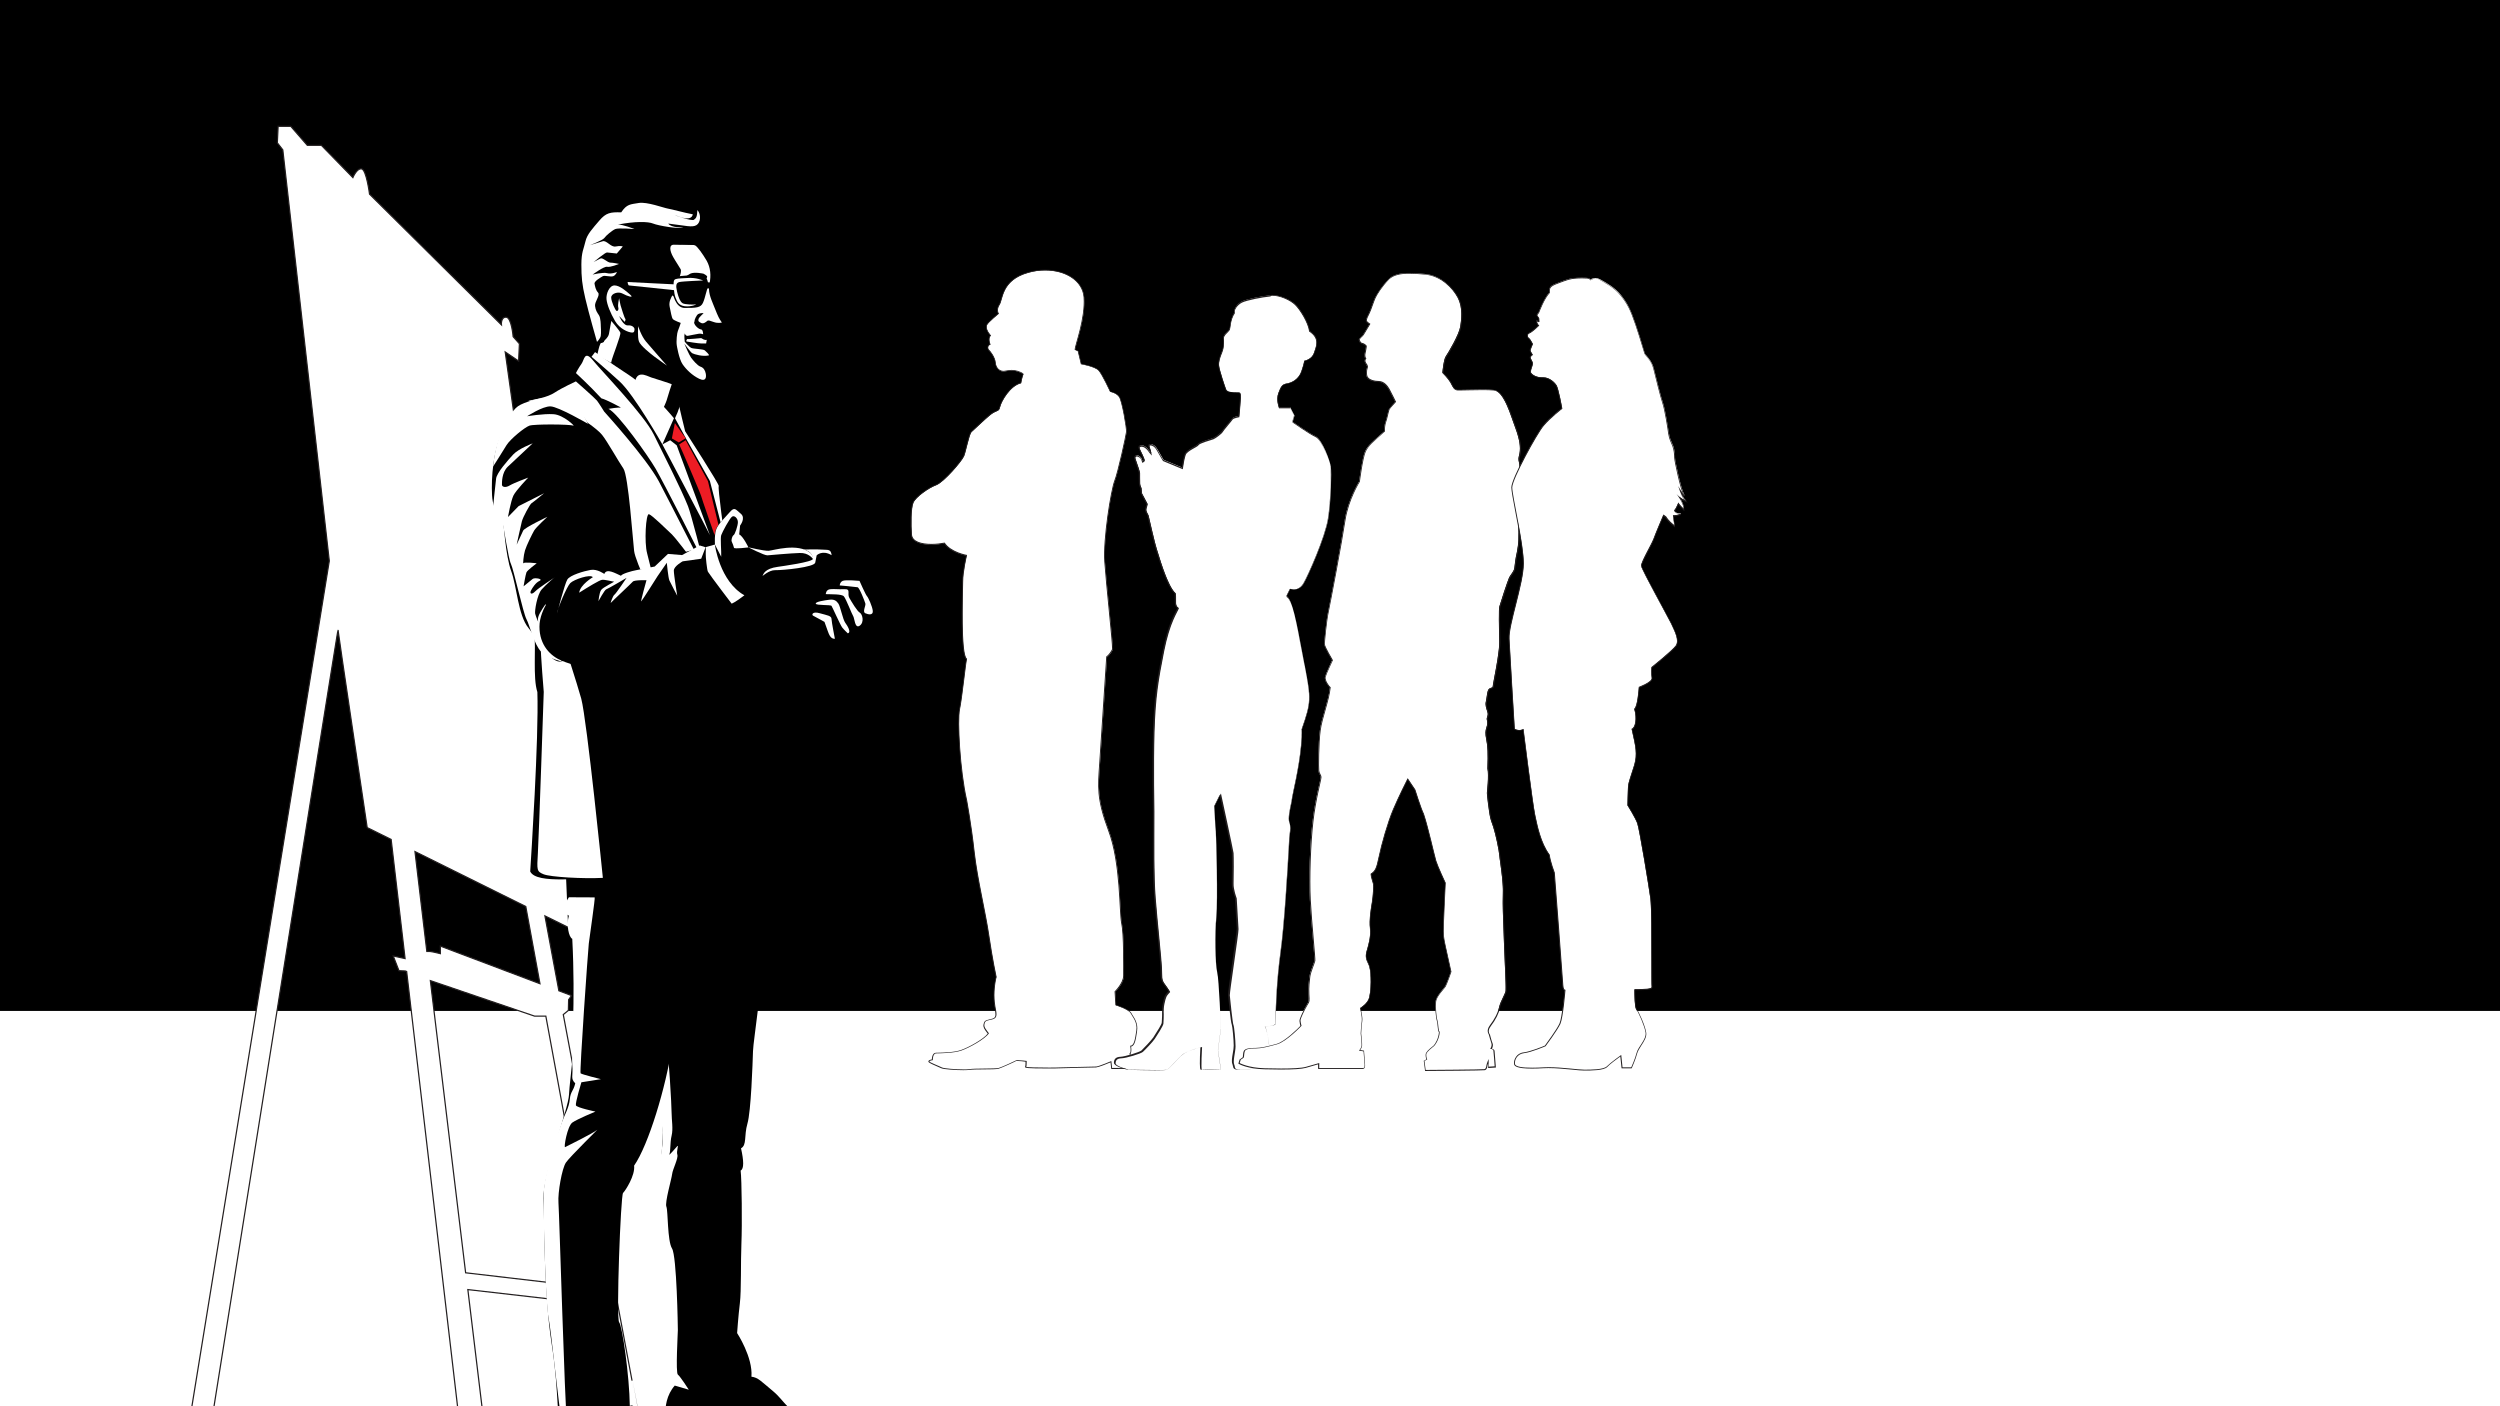 <?xml version="1.0" encoding="utf-8"?>
<!-- Generator: Adobe Illustrator 24.0.0, SVG Export Plug-In . SVG Version: 6.00 Build 0)  -->
<svg version="1.1" id="Layer_1" xmlns="http://www.w3.org/2000/svg" xmlns:xlink="http://www.w3.org/1999/xlink" x="0px" y="0px"
	 viewBox="0 0 1920 1080" style="enable-background:new 0 0 1920 1080;" xml:space="preserve">
<rect x="0" y="0" width="1920" height="1080" fill="#333333" stroke="none"/>
<style type="text/css">
	.st0{clip-path:url(#SVGID_2_);}
	.st1{fill:#FFFFFF;}
	.st2{fill:#FFFFFF;stroke:#231F20;stroke-width:0.934;stroke-miterlimit:10;}
	.st3{fill:#ED1C24;}
	.st4{fill:#231F20;}
</style>
<g>
	<defs>
		<rect id="SVGID_1_" width="1920" height="1080"/>
	</defs>
	<use xlink:href="#SVGID_1_"  style="overflow:visible;fill:#FFFFFF;"/>
	<clipPath id="SVGID_2_">
		<use xlink:href="#SVGID_1_"  style="overflow:visible;"/>
	</clipPath>
	<g class="st0">
		<g>
			<rect x="-107.7" y="-484.3" width="2811.6" height="1261.2"/>
			<path class="st1" d="M2703.3-483.6v1260H-107v-1260H2703.3 M2704.5-484.9h-1.2H-107h-1.2v1.2v1260v1.2h1.2h2810.3h1.2v-1.2v-1260
				V-484.9L2704.5-484.9z"/>
		</g>
		<g>
			<path class="st2" d="M432.6,779.2c1.7-1.3,3.9-3.2,3.9-3.2l0.2-8.2l2.2-3.2l-9.7-3.7c-4.4-23.6-8.1-43.5-10.7-57.5l24.5,12.1
				l7.3-1.8l-62.3-443.4l10.3,7l0.6-13.3l-4.8-5.4c0,0-1.2-14.8-5.4-15c-4.2-0.1-3.6,5.9-3.6,5.9L283.8,149.1c0,0-2.4-18.8-6.1-19.4
				s-6.7,6.7-6.7,6.7l-24.2-24.8H236L223.3,97h-9.7l-0.6,12.7l4.2,5.4l35.7,315.7L147,1082.4l-9.7,4.2l-3,10.9h40.6v-10.5l-10.9-4.7
				c0,0,95.6-600.4,95.6-598.6c0,1.8,22.4,151.9,22.4,151.9l18.4,9.1l10.7,91.5l-9.1-2l4.4,11.3l4.8,0.2l1.1,0.4l41.1,351.2h18.8
				c0,0-5.5-45.1-12.9-106.9l101,11.6l16.6,90.1h14.5C491.4,1092.4,455.4,900.6,432.6,779.2z M318.7,654l85.1,42.2l10.9,59.3
				l-76.5-28.9v5.8c0,0-5.6-1.4-7.4-1.6c-0.4-0.1-1.6-0.1-3-0.1C323.8,697,320.6,669.6,318.7,654z M357.6,977.5
				c-8.4-69.4-18.9-156.2-27.1-224.4l80.1,27.3c0,0,4.1,0,8.6,0l38.5,208.8L357.6,977.5z"/>
			<g>
				<g>
					<path d="M554.7,249.9c0-1.1,0-1.9-0.3-2.6l0,0l0,0c-0.2-0.7-0.6-1.3-1.4-2.1c-1.4-2.1-3.1-6.4-5.2-11.7l0,0
						c-0.6-1.4-1.1-2.8-1.6-4c-0.9-2.5-1.6-5.1-1.7-7.8c1.3,0.3,3.3,0.6,3.6-1.1c0.4-2,0.1-3.1-3.2-3.6c1.1-6,0.7-12-2.3-17.2
						c-0.4-0.9-1.2-2.1-2.1-3.5c-2.5-4-5.2-7.5-6.6-8.2c1.9-0.2,8.3-3.3,9.4-7.5c1.1-4.1-0.4-12.5-2.5-14.6s-5.2-4.5-5.2-4.5
						s-1.1,2.6-3.6,3.3c-2.9-0.6-6.5-1.4-9.8-2.2c-2.6-0.7-5.3-1.3-7.6-1.8c-0.5-0.1-0.8-0.2-1.2-0.2c-0.2,0-0.3-0.1-0.5-0.1
						c0,0-0.1,0-0.1,0c-3-0.5-16.1-5.4-22.4-4.3l0,0c-2.7-0.1-5,0.2-6.4,1.2c-0.1,0-0.1,0.1-0.2,0.1c-2.4,0.8-4.4,2.2-6.9,5.9
						c0,0-0.7-0.1-1.9,0c-6.9-0.1-10.3,0.8-14.9,6.4c-1.7,2.1-3.4,3.9-4.9,5.8c-3.6,4.2-6.1,7.3-5.9,10.4c-1.3,5.5-3.1,7.9-3.1,17.7
						c0,1.6,0,3.1,0.1,4.5c-0.1,4.4-0.1,8.9,0.7,11.7c1.7,6.3,5.9,26,7.2,28.9c0.5,1.1,1.1,3.1,1.7,5.3c0,0.1,0,0.2,0.1,0.3
						c1,3.6,2,7.6,2.4,8.4c0.4,0.8,1.9,1,3.3,0.7c0,0,0,0,0,0.1c-1.8,0.8-3.9,14.8-5.2,20l0,0c-0.3,1.3-0.5,2.4-0.6,3.4
						c-0.2,2.1,0.5,5.3,1.7,8.8c0,0,0,0.1,0,0.1l0,0.1c1,2.8,2.3,5.8,3.7,8.7l0,0.1l0,0c2.6,5.4,5.4,10.3,6.6,12.4
						c1.7,2.9,13.1,6.6,22.8,8.1l0,0c4.3,1.9,13,1.3,13,1.3c0.1-0.5,0.6-1.6,1.2-3.1c2.7-3.5,5.3-10.4,6.8-15.7c0,0,0-0.1,0-0.1
						c0-0.1,0.1-0.2,0.1-0.3c0-0.2,0.1-0.3,0.1-0.5c1.1-3.7,3.6-11.4,3.7-11.5h0c0.8-1.6,1.7-3.4,2.2-5.1c6.5,1.7,18,2.8,21,2.6
						c3.9-0.3,6.8-1.2,3.2-11.6c0,0,2.2-7.2,2-8.6c0-0.2-0.1-0.4-0.2-0.6c-0.1-0.2-0.2-0.3-0.3-0.5c-0.9-1.3-2.6-2.7-2.6-2.7
						s-0.3-3.8-1.6-4.8c1.6,0,2.6,0,2.6,0l0-0.2c0,0,0-0.1,0-0.1l0.4-2.5l0,0c0-0.3,0.1-0.4,0.1-0.4s2.3,0.1,3.5-1.8
						c0-1.6-0.2-3-0.3-5C549.6,252.5,554.1,252.2,554.7,249.9z"/>
				</g>
				<g>
					<g>
						<g>
							<path d="M518.7,286.7c0,5.3-5,11.1-5.3,14.4c-0.3,3.3-4.6,18.2-9.1,22.9s-33.5-2.5-36.3-7.2c-2.8-4.7-13-22.9-12.2-30.1
								s8-26.5,7.7-37s0-30.4,3-34.8c3-4.4,31.1-7.2,37.6,20.5S518.7,286.7,518.7,286.7z"/>
							<path d="M486.8,256.3c-0.3,0.8-0.8,10.7,3.6,15.1c4.4,4.4,19.8,15.5,24.7,17.7c4.9,2.2,20.5,3.8,24.1,3.6
								c3.9-0.3,6.8-1.2,3.2-11.6c0,0,2.2-7.2,2-8.6s-3.2-3.8-3.2-3.8s-0.4-5-2.2-5.1c3.2,0.3,3.3,0.3,3.3,0s0.5-2.9,0.5-2.9
								s2.3,0.1,3.5-1.8c0-1.6-0.2-3-0.3-5c3.6-1.3,8.1-1.6,8.7-3.9c0-2.2-0.1-3.1-1.7-4.7c-1.5-1.7-7.7-18.4-8.4-19.9
								c-0.7-2.8,0.4-7.1,0.6-9.9c0.2-2.8,0.9-8.7-2.5-15.6c-3.4-6.9-22.5-32.2-51.2-30.7c-31.8,1.7-52.1,36.6-27.4,58.1
								c1.8,18.7,13,26.4,17.1,28.2C484.9,257.1,486.8,256.3,486.8,256.3z"/>
							<path class="st1" d="M503.9,326.2c0.4-2.2,7.1-15.4,8.1-18.8c0.9-3.4,3.8-12.1,3.9-12.3c0.1-0.2-11.9-4-15.7-5.2
								c-3.8-1.2-12.9-7.4-12.9,8c0,15.3-0.7,25.1,3.6,27C495.2,326.8,503.9,326.2,503.9,326.2z"/>
							<path class="st1" d="M457.7,295.6c-1.4-4.6-2.5-7.1-1.2-12.3c1.3-5.2,3.4-19.2,5.2-20s5.6-4.2,6-7s1.8-9.8,1.8-9.8
								s6.1,7.1,6.9,8.9c0.8,1.8-6.4,19.1-6.9,22.5c-0.5,3.4-8.1,26.5-8.1,26.5L457.7,295.6z"/>
						</g>
						<path class="st1" d="M519.8,265.4c-0.6-3.2,0.2-10,0.8-11.2s2.2-6.2,2.2-6.2s-5-1.8-6-2.9c-1-1.1-1.6-5.4-2.5-9.5
							s1.5-7.5,1.9-8.5c0.5-1,6,5.1,7.8,5.8s5.9-0.3,5.9-0.3s-5.9-3.9-6-4.6c-0.1-0.7,9.5,0.3,11.4,0.5s4.8-0.5,4.9-1.5
							c0.1-1,0.9-5.6,0-5.8s-3.4-0.5-7.5,0s-9,2.2-9,2.2s3.4-4.3,6-4.5c2.6-0.2,9-1.5,10.1-2c1.1-0.6,3.5-3.6,3.3-4.5
							c-0.2-0.9-2.8-2.2-2.8-2.2s-7-1.6-10.2,0s-9.1,7.5-9.4,6.5c-0.3-0.9,3.3-7.6,2-10s-3.2-4.9-5.7-9.3c-2.5-4.4-3.7-9.7,0.9-9.5
							s14.2-0.4,16,0.6s5.7,6.4,8.8,11.7c3,5.3,3.5,11.5,2.2,17.6s0.8,10.9,2.9,16.1c2.1,5.2,3.8,9.6,5.2,11.7
							c1.4,2.1,1.4,2.1,1.4,2.1s-2.9,0.8-6-0.3c-3.2-1.1-4.4-1.7-5.3-0.9c-0.9,0.8-2.9,2.5-4.7,1.5c-1.7-1-2.3-1.1-2-2.7
							c0.2-1.6,3.7-4.3,3.9-4.7c0.1-0.3-2.8-0.2-4.1,0.6s-2.9,4.4-2.8,5.3c0.1,0.9-1,2-1,2.5c0,0.5-3.3,2.5-4.3,2.9
							c-1,0.5-1.8,3.4-2.3,4.7c-0.5,1.2,0.1,5.9,0.1,5.9s3.3,3.9,5,4.7c1.7,0.8,9.2,0.8,10.4,1.9c1.2,1.1,3.2,2.9,3.2,3.8
							c-4.5,1.2-11.3-0.8-12.8-1.6c-1.5-0.8-6.4-7.9-6.1-7.3c0.2,0.5,3.7,8.7,5.1,10.6c1.4,1.9,4.9,6.2,7.3,7c2.4,0.8,3.5,2.8,4,5.2
							c0.5,2.4,0.5,6.7-5,4.1c-5.4-2.6-10-7.1-12.8-11.2S519.8,265.4,519.8,265.4z"/>
						<path class="st1" d="M525.8,250.3c0.2,1.8,0.2,4.1,0,5c-0.2,0.9,1,3,2.5,2.6c1.4-0.4,7.2-1.3,8.4-1.6c1.2-0.3,3.3,0.4,3.3,0.4
							s0-3.6-1.6-3.7c-1.6-0.1-5.2-2.9-5.4-5.6c-0.2-2.7-0.7-5.9-2-5.2C529.5,242.7,525.8,250.3,525.8,250.3z"/>
						<path class="st1" d="M541.7,261.1c-2.1-0.3-2.4-1.5-3.6-1.4c-1,0.1-9.1,0.9-10.4,0.7c-1.2,1.6-0.3,1.9-0.3,1.9
							s9.4,1.6,11.4,1.5c2.2,0,3.5,0,3.5,0l0.5-2.8L541.7,261.1z"/>
						<path d="M491.7,244.1h10.6c0,0-0.7-10-0.7-13.3c0-3.3-1.7-9.9-0.7-11.9c1-2.1,11.2-10.6,10.7-13.2s-3-9.6-4.5-12.8
							s-1.4-5.1,0.7-5.5c2.1-0.4,24.2,0.9,26.2,0.7c1.9-0.2,8.3-3.3,9.4-7.5c1.1-4.1-0.4-12.5-2.5-14.6c-2.1-2.1-5.2-4.5-5.2-4.5
							s-2.2,5.2-7.6,3c-5.4-2.2-15.3-4.3-18.2-4.5c-2.9-0.3-20.8-6.3-25.8-2.6s-7,6.1-7,6.1s-10.9-1-16.8,6.3
							c-5.9,7.3-11,11.8-10.7,16.1s-2.3,6.1-2.3,9.5c0,3.4-1.7,18,0,24.4c1.7,6.3,5.9,26,7.2,28.9c1.2,2.9,3.6,12.7,4.1,13.9
							c0.6,1.2,4,1.1,5.1,0s3.4-23.5,3.4-23.5s-4.7-13.9,1.2-19s16.9,4.2,19.2,9.4C489.6,234.7,491.7,244.1,491.7,244.1z"/>
						<path class="st1" d="M485.2,255.4c-2.6-0.2-9-2.5-12.8-8.8c-3.7-6.3-6.2-12.7-6.6-16.8c-0.4-4.1,2.1-10.6,6.2-10.6
							c4,0.1,8.6,4.1,12,7.1c3.4,3-2.4,1.1-5.8-0.8s-8.8-0.1-8.8,3c0,3.1,3.1,9.6,4,10.2s2-0.9,1.4-2.7c-0.5-1.9,0.7-7,0.7-7
							s0.6,3.7,1.1,5.5s3,9.8,3.6,10.3s-0.4,2.4-0.4,2.4l-4.3-4.5c0,0,3.1,7.5,6.7,7.2c3.6-0.3,5.2,1.9,5.1,3
							S487.3,255.6,485.2,255.4z"/>
						<path class="st1" d="M458.5,262.6c0,0,2.6-2.6,2.9-4.7c0.4-2.1,0-7.9,0-7.9s0-5.8-1.4-7.9c-1.4-2.1-2.6-3.7-3-7.1
							c-0.4-3.4,4.2-8.2,2.3-10.3s-2.3-4.8-2.7-6.8c-0.4-2,5-5,6.4-5.8c1.4-0.8,6,0.8,8,0c2-0.8,2.8-3.2,2.8-3.2s-4.4,1.8-7.5,0.9
							c-3.1-0.9-11.2,1.1-11.2,1.1s8.9-6.6,11.2-6c2.3,0.6,9.1-2.2,9.1-2.2s-4.4-1-6.6-1c-2.2,0-5.8-4-7.6-3.2s-5.3,2.8-5.3,2.8
							s9-7.6,10.3-7.4c1.3,0.2,7.5,0.8,7.5,0.8l4.6-5.4c0,0-1.6-0.8-5.4,0s-7-5-10.1-4c-3.2,1-9.7,3-9.7,3s9.9-3.8,11.1-5.6
							c1.2-1.8,6-5.8,8.4-6.8c2.4-1,14.7,0,14.7,0s-9.6-3.8-12.9-3.4c13.3-2.6,23.4-2.4,27.2-0.8s20.1,4.4,23.1,3
							c0,0-9.1,0.4-11.5-3c13.5,1.6,18.4,3.2,21.7,1.2c3.3-2,3.7-8.3,0.7-11.6c-0.2,5.6-1.1,6.3-2.7,7.5s-15-3.5-14.2-3.5
							s12,5.9,13.4-0.7c-6.5-1.2-16.1-3.9-19.2-4.4s-16.1-5.4-22.4-4.3s-9.1,0.7-13.4,7.2c-8.3-0.3-11.7,0.3-16.8,6.3
							c-5.1,6-9.5,10.6-10.7,16.1s-3.1,7.9-3.1,17.7c0,9.7,0.5,15.2,3,25.9C452,240,458.5,262.6,458.5,262.6z"/>
						<path d="M525.8,236.5c8.8,0,12.4-0.1,14.1-4c1.9-4.2,2.9-11.3,3.8-11.1s4.1,1.3,4.5-0.9s0.1-3.4-4.5-3.7
							c-0.8-2.2,0-6.4-13.9-5.4c-11.3,0.8-13.9,1.2-13.9,5.3c0,0-33.8-2.2-35-1.8c-1.2,0.4,0.4,6.5,2.1,6.6s33.7,2.6,33.7,3.2
							C516.6,225.4,518.7,236.5,525.8,236.5z"/>
						<g>
							<path class="st1" d="M540,215.4c0,0-15.7,0.6-18.2,1.2c-2.5,0.6-3,2.5-1.8,7.4c1.2,4.8,2.4,7.6,4.1,8.8
								c1.7,1.2,8.7,1.2,10.2,1c1.5-0.2-3.5,2-8.4,1.4c-4.9-0.7-5.8-3.5-7.1-6.6s-2.1-12.4-0.9-13.6c1.2-1.2,3.3-1.1,10-1.5
								C534.5,212.9,540,215.4,540,215.4z"/>
							<path class="st1" d="M482,216.6l36.3,1.8v4.5l-35.4-3.7C482.8,219.2,482.1,218.2,482,216.6z"/>
						</g>
					</g>
					<path class="st1" d="M490.1,250.5c0,0-0.6,8.5,0.6,11.7c1.1,3.2,8.7,9.3,11.9,11.7c3.2,2.4,9.6,6.9,9.6,6.9
						s-12.5-14.2-16.1-18.5C492.5,258.1,490.1,250.5,490.1,250.5z"/>
				</g>
				<g>
					<g>
						<path d="M583.4,532.5c12.5,1.3,30.6,0.4,40.6-1.8s17.1-14.5,19.3-23c5.7-4.2,6.4-15.2,6.4-15.2s4.6-3.6,4.3-6.8
							c6.4-0.7,9.6-3.9,10-7.9c7.5-5,7.6-6.4,5.6-16.8c9.4-7.1,15.5-15,13.7-20.4c43.9-32.9,47.1-33.9,47.1-33.9L728,401h-51.8
							l-92.8,68.6V532.5z"/>
					</g>
					<g>
						<path d="M728,401c0,0-64.5,46.6-64.5,46.4s-4-1.7-8.7-1.7s-10.4-0.6-9.9,3.9c-2,3-3.7,2.9-3.7,2.9s-6.9-0.8-7,3.8
							c-1.3,4.8,0,4.1,0,4.1s-7.7,0.6-7.7,3.1s-0.7,5.9,0,5.7s-2.1,1.1-2.1,3.7c0.1,2.6-2,5.7,0,7.7L603.2,499l-12.9-2h-42.4
							l42.2,36.1l36.5-3.2c0,0,15.2-7.8,16.8-22.2c-7.1,7.7-13.8,12.4-16.8,10.9s-7.9-12.7-7.9-12.7s1.5,6.2,7.9,6.5
							s17.6-10.4,18.4-13.4c0.7-3,3-4.4,4.8-6.5c1.9-2.1,3.7-2.3,4.3-6.8c4.7-1.2,9.5-1.1,10-7.9c4.2-3.2,8.2-5.1,5.6-16.8
							c8.4-7.6,15.3-14.1,13.7-20.4c38.3-28,47.1-33.9,47.1-33.9L728,401z"/>
					</g>
					<path class="st1" d="M641.2,490.6c-3.2,0.2-4.5-3.2-5.5-6c-1-2.7-2.5-7-2.5-7s-7.6-4.1-8.8-4.8c-1.2-0.7-0.4-3.5,5.3-1.8
						c5.7,1.6,8.9,1.9,8.9,4.4C638.7,477.9,641.2,490.6,641.2,490.6z"/>
					<path class="st1" d="M651.1,486.4c2.9-0.7-0.2-5.7-2-8.2s-3.7-12.4-5.2-14.6c-1.5-2.2-3.2-3.5-7-3c-3.7,0.5-10.7,1.5-10.4,3
						s11.4,0.7,12.1,1.7s6.7,14.6,8.2,16.6C648.4,483.9,651.1,486.4,651.1,486.4z"/>
					<path class="st1" d="M634.2,456.3c4.2,0.2,12.2-0.2,13.9,1.7c1.7,2,6.2,13.8,7.2,15.3c1,1.5,1.2,9.9,5,7.2c3.7-2.7,2-8.9,0-10
						c-2-1.1-6.1-8-8-11.3s1.5-7-3.9-6.7c-5.4,0.2-7.2-0.3-10.7,0C634.2,452.8,634.2,456.3,634.2,456.3z"/>
					<path class="st1" d="M644.9,449.6c0,0,12.2,1.1,13.7,1.4c1.5,0.3,5.5,10.8,6,12.5c0.5,1.7-2.5,6.4,0,7.5c2.5,1.1,6,1.6,5.7-1.8
						s-3.5-10.4-4.5-11.4c-1-1-5.7-11.7-5.7-11.7s-10.7-1-12.9,0S644.9,449.6,644.9,449.6z"/>
				</g>
				<g>
					<g>
						<g>
							<path d="M518.3,1064c1-1.2-1.8-10.4-3.7-34.7c-1.8-24.4-6.4-57.9-8.5-87.4c-2.1-29.5,3.4-61.8,3-72.2
								c-0.3-10.4-2.1-39-5.8-51.8c-3.7-12.8-4.6-169.3,0-176.6s84.7,9.3,84.7,9.3s2.1,1.7,0,54.1s-9.4,93.2-9.7,102.6
								c-0.3,9.4-1.5,46.3-4.3,55.7c-2.7,9.4-0.3,16.4-4.9,18.9c2.1,9.4,2.4,15.8-0.3,17.1c0.9,6.7,1.2,42,0.6,56
								c-0.6,14,0,36.2-1.2,46c-1.2,9.7-2.1,22.8-2.1,22.8s12.2,18.6,11,33.5c5.2,0.6,7.6,3.7,16.8,11.3
								c9.1,7.6,11.9,17.4,26.2,18.9c14.3,1.5,35.6-0.9,38.4,0c2.7,0.9,6.4,3.3,7.9,10.7c1.5,4.6-2.7,4.3-13.7,9.4
								c-11,5.2-23.8,9.1-42.6,8.2c-18.9-0.9-43.2-11.3-47.2-11.3c0.3,7.6-0.6,11.4-0.6,11.4l-47.2-1.7l-1.5-14
								C513.4,1100.3,505.5,1078.6,518.3,1064z"/>
						</g>
						<path class="st1" d="M511.8,804.7c1.8,3.1,4,44.9,4,50.2s1.3,12,0,17.3c-1.3,5.3-0.7,12-1.7,14.2c-1,2.2,4.8-4.9,6.1-6.2
							c1.3-1.3-0.9,4,0,6.6c0.9,2.7-3.6,11.2-4,14.9s-5.8,22-4.4,25.1c1.3,3.1,0.7,26.2,4.3,32c3.7,5.8,4.5,60.9,4.5,62.7
							c0,1.8-1.8,32.9,0,34.2c1.8,1.3,8.4,11.6,8.4,11.6l-10.9-3.2c0,0-4.7-19.4-4.7-23s-4.4-64-5.8-69.8c-1.3-5.8-4.9-46.2-4.4-56
							c0.4-9.8,7.1-36.1,5.8-45.6s-3.1-29.5-4.4-40.6c-1.4-11.2-1.4-52.4-1.4-52.4L511.8,804.7z"/>
					</g>
					<path class="st1" d="M511.6,1087.1c1.7,3.4,10.5,7,16.5,7c6,0,37.8,1.4,44.3,2c6.5,0.6,20.2,11.8,31.8,11.5
						c-6.7,2.8-50.3-7.3-56.9-6.2c-6.5,1.1-29.5,0-32.4-0.6C512.1,1100.3,511.6,1087.1,511.6,1087.1z"/>
				</g>
				<g>
					<g>
						<g>
							<path d="M433.4,650.6c1.6,13.6,4,112.5,7.2,125.3c3.2,12.8-3.2,53.5-3.6,64.7s-20.4,62.3-19.6,79.8
								c0.8,17.6,0,71.8,6.4,112.5c6.4,40.7,2.4,60.7,9.6,63.1c-5.2,11.9-9.2,16.8-6.2,29.2c0.3,12.2,0.9,15.8,0.9,15.8l15.5,3.4
								l9.4-1.5c0,0,14.3,8.8,26.8,9.7c12.5,0.9,36.2,0.3,49.9-4.9s18-7.6,18-9.4c0-1.8-3.7-2.4-3.7-2.4s-1.5-9.1-7-10.7
								c-5.5-1.5-15.8-4.6-20.4-6.7c-4.6-2.1-19.5-24.1-22.8-28c-3.4-4-6.1-13.1-10.1-10.7c-0.3-23.1-5.8-61.5-8.2-64.3
								s1.2-97.5,3-99.3c1.8-1.8,9.4-13.4,8.5-21c11-15.8,24.4-60,29.2-92c4.9-32,13.1-71.3,23.5-94.7
								c10.4-23.5,14.3-38.1,13.1-48.7C551.8,649.2,433.4,650.6,433.4,650.6z"/>
						</g>
						<path class="st1" d="M436.9,689.1c0,0-7.8,11,0,14.1c-2.1,7.3,0,16.7,2.6,17.8c2.6,49.2-0.8,87.3,0,96.6
							c0.8,9.3-1.6,10.5,2.3,14.4c-1.5,6.3-3.6,6-4.2,12.3s-3.6,11.1-6,17.4c-2.4,6.3-13.8,38.3-14.1,55.6s1.6,84.7,3.7,94.3
							c2.1,9.6,8.4,73.7,10,77.6s9.1,3.3,9.1,3.3s-3.9-3.6-5.1-5.4c-1.2-1.8-5.7-155.6-6.3-163.4c-0.6-7.8,2.7-26.3,5.7-30.8
							c3-4.5,26.6-27.5,23.9-25.1c-2.7,2.4-23.3,12.6-24.5,13.2c-1.2,0.6,1.7-16.2,5.6-18.9s17.7-8.4,17.7-8.4s-14.4-3-15-4.8
							c-0.6-1.8,4.2-17.7,4.2-17.7l15-2.4c0,0-14.7-3.6-15.6-4.5c-0.9-0.9,5.7-94.6,6.3-99.7c0.6-5.1,5.1-35.5,4.5-35.4
							C456.2,689.2,436.9,689.1,436.9,689.1z"/>
					</g>
					<path class="st1" d="M485.3,1149.3c-1,0-21.5-4.5-27.1-8.1c-5.6-3.6-25.6-9.9-28.3-12.9c-2.7-3-3.1-7.8-3.1-7.8
						s7.9-1.1,12.6,2.2c4.7,3.4,21.5,16,30,18.8C477.9,1144.2,485.3,1149.3,485.3,1149.3z"/>
					<path class="st1" d="M505,1139.2c0,0-22.4,3.1-28.3,0c-5.9-3.1-27.7-15.7-27.7-15.7s28.9,9.9,35,11.3
						C490.2,1136.1,505,1139.2,505,1139.2z"/>
					<path class="st1" d="M532.8,1125.5c0,0-10.1,6.7-20.5,5.3c-10.4-1.4-28-4.8-28.9-5.3c-0.8-0.6,3.4-4.8,7-7.3s6.7-6.4,10.9-3.6
						s21,6.4,21,6.4L532.8,1125.5z"/>
				</g>
				<g>
					<path d="M511.3,315.5c0,0-29.7-29.8-40.1-35.8c-10.4-6-18-9.2-18-9.2l-2.8,3.6l-4.3-0.6c0,0-5.8,10.1-8,13.1
						c-2.1,3,0,6.4,0,6.4s-16.5,9.4-27.8,13s-25.7,32.5-25.7,54.3c0,21.8,24.2,114.8,25.7,125.9c1.5,11-1.2,34.3,2.4,45.3
						c1.2,35.2-4.9,128.3-5.5,137.8c4.9,10.1,39.8,4.6,66.7,4.5c26.9-0.1,130,0.8,133,1.6c-1.8-44.3-5.5-124.2-11.3-141.5
						c-5.8-17.3-7-47.7-9.2-74c-2.1-26.2-9.8-57.6-14.7-67.7s-4.3-20.6-6.1-29.5c-1.8-8.9-3.7-19.1-10.7-22.7
						c-7-3.6-27.8-16.1-30.3-20.6c-2.4-4.5-1.5-9.5-4.6-10.4c-3.1-0.9-7.3,0.9-7.3,0.9L511.3,315.5z"/>
				</g>
				<path class="st1" d="M405.8,307.8c5.5-1.2,14.4-2.5,20.2-6.3c5.8-3.8,16.3-8.6,16.3-8.6s14.6,12.8,16.2,14.8
					c1.6,2.1,5.5,8.4,5.5,8.4s32.5,35.8,42,53.6c9.5,17.8,42.2,83.3,45.6,87.2c3.4,3.9-31.3-42.5-35.5-46.4
					c-4.2-3.9-15.3-14.9-17.7-15.6s-3.7,21.7-1.4,30.1c2.3,8.4,10.2,42.4,9,41.8s-18.1-35.3-19-43.7c-1-8.4-4.4-57.7-8.2-63.2
					c-3.8-5.5-12.5-21.1-16.4-25.9c-3.9-4.9-16.9-13.6-22.7-16.5S405.8,307.8,405.8,307.8z"/>
				<path class="st1" d="M545.2,411c-0.4-1.3-36.5-69.7-36.5-69.7l6-3.2l5,3.9L545.2,411z"/>
				<path class="st1" d="M517.6,321.2l-8.9,20.1c0,0-21.6-38.1-32.9-48.4c-11.3-10.3-21.5-18.9-21.5-18.9l2.7-3.6
					c0,0,10.9,7.7,26.4,17.9C498.8,298.5,517.6,321.2,517.6,321.2z"/>
				<path class="st1" d="M540,430.9c0.2-0.6-30.6-60.8-36.4-70.8s-29.2-43-36.3-46.1c6.9-1.2,9.6-1,9.6-1s-10.7-5.9-15.1-7.1
					c-8.6-9.4-19.5-19.4-19.5-19.4s2.1-4.1,4.3-7.1c2.2-3,2.2-10.8,9-2.4s39.1,41.6,46.6,56.9s20.8,41.3,26.2,54.9
					C530.7,394.5,540,430.9,540,430.9z"/>
				<path class="st1" d="M556.8,414.2c-0.4-1.5-5.7-40.1-4.8-40.9c0.9-0.7-25.8-42.1-25.8-42.1s-5.2-20.9-4.5-19.6
					c0.7,1.2-3.3,9.6-3.3,9.6l8.3,15.3l18.5,32.9L556.8,414.2z"/>
				<polygon class="st3" points="516,336.7 518.3,324.9 524.7,334 526.7,336.5 521.3,339.8 				"/>
				<path class="st3" d="M521.6,341.3c0.5,0.6,16.8,38.6,16.9,39.7c0.1,1,9.7,28.3,9.7,28.3s8,18.1,8.5,17.2
					c0.5-0.9-4.9-23.3-4.9-23.3l-8.1-33.7l-17.1-31.4L521.6,341.3z"/>
				<path class="st1" d="M463,674.2c-14.7,0.8-40.5-0.6-45.6-2.8c-5.2-2.2-5.1-2.9-4.3-16.4s4.5-123.6,4.5-123.6s-2.4-28.6-2.4-37
					c0-8.4-16.4-81.7-18.7-93.4c-2.3-11.7-10.3-53.8-6.4-40.8c4,13,52,160,56.3,176.4C450.8,553,463,674.2,463,674.2z"/>
				<g>
					<g>
						<path d="M405.8,308.4c9.4-1.9,33.6-7.9,46.8,18.9s15.4,47.5,15.4,51.4s-3.9,7.1-3.9,7.1s1.1,7.1,2.1,15
							c1.1,7.9-2.9,29.3-2.5,32.9c0.4,3.6-1.4,25.7-1.1,34.6c0.4,8.9-22.9,37.1-31.1,39.6c-8.2,2.5-17.9-16.1-25.7-25.7
							c-7.9-9.6-8.9-32.1-13.2-43.6c-4.3-11.4-6.1-38.6-6.1-38.6s-7.9-6.1-8.6-19.6c-0.7-13.6,0.7-35.4,8.9-50.4
							C395.1,315.2,396.4,310.3,405.8,308.4z"/>
					</g>
					<path class="st1" d="M431.5,508.1c-1.4-3.5-2.6-17.9-2.4-24.9c0.2-7,5.5-30.3,9.9-33c-10.7,4-16.1,10.9-15.9,13.9
						s0.1,18.6-0.3,19.4c-0.4,0.7-1.2-7.3-2.2-10c-1-2.7-0.2-11.6-2.2-8.7c-2,3-6,8.7-5.2,11.7c0.7,3-1.7-3.2-2.2-5.2
						c-0.5-2,1.5-14.6,5-18.6c3.5-4,10.5-9.9,10.1-9.4c-0.4,0.5-12.2,7.9-15.1,10.9c-2.9,3-4.4,1.5-3.2-0.7c1.2-2.2,3.5-6,6.6-7.4
						c3.1-1.5-3.8-2.7-5.3-1.5s-7,5.7-7,5.7s1.5-8.9,2.2-10.7c0.7-1.7,7.9-7,7.9-7s-9.7-1.2-10.2,0s0-6,1.2-9.9s5.5-12.6,7-15.2
						s10.2-10.6,10.2-10.6s-17.5,8.3-18.6,10.6s-5,10.8-5,10.8s3.2-14.9,4-17.9c0.7-3,6.2-13.2,7.4-13.9c1.2-0.7,9.7-7.7,9.7-7.7
						l-19.6,9.9l-8.2,8.4c0,0,2.2-12.3,4.2-16.5c2-4.1,11.4-13.8,11.4-13.8s-10.9,4-14.2,6c-3.2,2-6,1.2-6-0.5
						c0-1.7-0.2-9.4,4.5-13.9s19.1-17.9,19.1-17.9s-10.7,4-14.9,8.5c-4.2,4.5-12.7,14.1-13.2,18.6c-0.5,4.5-2.7,23.4-2.2,24
						c0.5,0.6,7,10.5,7.4,11.2c0.5,0.7,4.2,26.3,6.2,30.3s9.4,37.7,11.9,42.4c2.5,4.7,6,19.9,11.4,25.1
						C421.4,505.8,431.5,508.1,431.5,508.1z"/>
					<path class="st1" d="M378.7,358.3c0,0,7.5-11.7,10.3-16.4c2.9-4.7,13.9-13.7,17.6-15s31.3-1.1,33.6,0c2.3,1.1-7.4-8.4-15.2-8.8
						c-7.8-0.5-20.2,1.6-20.2,1.6s11.9-7.8,18-7.6s28.8,13.4,28.8,13.4s-4.7-9.4-5.2-10.6s-12.9-7.5-16.1-8.8
						c-3.2-1.3-14.9-1.2-24.6,2.3c-9.7,3.5-10.2,4.4-17.8,17.1S378.7,358.3,378.7,358.3z"/>
				</g>
				<g>
					<g>
						<g>
							<path d="M414.3,481.3c0-14.2,12.5-28.2,18.2-33.5c5.7-5.4,22.5-11.8,28.2-7.1c7.5-1.1,14.3-1.4,17.1,1.4c6.1-5,18.6-5,23.6-5
								c5,0,4.6-6.4,9.6-8.9c5-2.5,24.3-5.7,26.8-7.9s4.6-2.1,5.7-2.1c1.1,0,5.4,0,5.4,0s-1.4-10.4,2.9-15
								c4.3-4.6,9.6-13.2,12.9-12.1s8.2,6.8,3.6,12.5c-0.7,6.8-0.7,6.8-0.7,6.8s6.1,4.6,7.1,10c16.1,4.6,20.2,2.1,26.9,1.4
								c6.7-0.7,12-0.7,14.2,0.4c16.1-1.1,22.5,1.4,22.9,4.3s1.4,5.7-3,6.8c2.7,1.4,2.7,4.3,2,6.1c-0.7,1.8-5.7,0.7-12.9,3.2
								c-7.1,2.5-21.6,6.1-25.1,9.6c-3.5,3.6-22.1,3.6-23.5,3.9c-1.4,0.4-6.4,2.9-6.4,2.9s-2.1,8.6-3.2,10.7
								c-1.1,2.1-42.9,15.7-46.4,18.2c-3.6,2.5-50,20.7-62.2,22.5c-12.1,1.8-17.8,0.6-26.4-2.9C422.9,504,414.3,495.6,414.3,481.3z"
								/>
						</g>
						<path class="st1" d="M427.8,471.1c0.3-3.4,7.4-20.5,10.2-23.3c2.8-2.8,15.6-7.1,17.3-4.5c0,0-9.7,5.7-10.5,11.9
							c6.8-4.3,15.6-9.7,17.6-9.9c2-0.3,8.2,1.4,9.1,1.4s-8.5,4.3-9.9,6.5s-2,8.5-2,8.5s4.8-8.8,6-9.1s15.6-8.8,15.6-8.8
							s-8.2,12.3-9.4,13c-1.1,0.7-3.4,7.2-2.6,6.1c0.9-1.1,15.6-14.8,16.8-16.2s10.5-1.1,10.5-1.1s-4.8,17-4,16.2
							c0.9-0.9,12.5-19.3,12.5-19.3l7.1-10.3c0,0,1.1,11.7,2,13.6c0.9,2,6,11.7,6,11.7s-2.6-15.9-2.6-19.3c0-3.4,6.8-7.1,6.8-7.1
							l14.2-2l3.4-8.8l-4.5-1.4l-13.6,7.4l-10.8-0.9l-10.2,9.7l-14.2,2.8c-3.4,0.6-11.1,2.8-11.7,4.3c-4.5-2-11.1-6-12.8-1.4
							c0,0-5.4-4-10.5-3.1s-15.9,4-17.9,7.4C433.7,448.3,427.8,471.1,427.8,471.1z"/>
					</g>
					<path class="st1" d="M543.7,439.1c-0.7-1.1-1.8-11.5-1.7-13.8c0.2-2.3,0-5.1,0-5.1l7-2c0,0,3.6,28.2,22.7,39
						c-7.4,5.7-9.8,6.4-9.8,6.4S545.8,442.5,543.7,439.1z"/>
					<path class="st1" d="M553.9,427.6c0.2-4-0.8-14.4,0-16.6c0.8-2.3,6.4-12.9,8.3-14.2c1.9-1.3,4.5,1.4,4.5,4.2s-2.3,9.5-3.3,10
						c-1,0.5-2,3.7-1.4,5c0.6,1.3,1.5,3.6,1.7,4.7s11.1-0.3,11.1-0.3s-4.1-8.6-7.1-10c0.4-3.7,0.7-6.8,0.7-6.8s4.6-5.8,0.5-9.1
						c-4.1-3.4-4.7-5.5-8.6-1c-3.9,4.5-7.4,7.6-9.7,11.8c-2.2,4.1-1.5,13-1.5,13L553.9,427.6z"/>
					<path class="st1" d="M585.6,442.4c0.7-1.4,1.4-5.7,11.9-7.1c2.8-0.4,27-3.7,26.8-6.1c-0.6-7.2-8.4-7.1-8.4-7.1s11.4-0.4,15.6,0
						c4.3,0.4,6.6-0.7,7.2,4.3c-7.2-4.3-11.5,0.1-11.5,0.1s-0.4,2.2-1.1,5.6c-0.7,3.5-24.4,5.9-31,5.8
						C590.7,437.9,585.6,442.4,585.6,442.4z"/>
					<path class="st1" d="M574.7,420.3c0,0,12,2.9,15.6,2.7c3.5-0.2,22.5-6.4,32.2,1.8c2.8,3,1.7,4.3,1.7,4.3s-3.2-4.7-10-4.4
						c-6.9,0.2-22.4,1.6-24.8,1.8C587,426.7,574.7,420.3,574.7,420.3z"/>
				</g>
			</g>
		</g>
		<g>
			<g>
				<path class="st1" d="M740,821.4c-6,0-15.2-0.7-16.7-1.5c-0.6-0.3-1.7-0.8-3-1.3c-5.5-2.3-6.8-3-6.8-3.6c0-0.8,1.5-1.1,2.6-1.2
					c0-0.8,0.1-3.2,1.3-4.4c0.4-0.5,1-0.7,1.6-0.7l1.1,0c3.9-0.1,12.9-0.3,18.2-2.1c6.1-2.1,17.6-8.6,20.8-12.9
					c-0.3-0.4-0.6-0.8-0.9-1.2c-1.5-1.9-2.8-3.6-2.5-5.5c0.4-2.4,1.1-3.1,4-3.8c0.3-0.1,0.6-0.1,0.8-0.2c2.4-0.5,4.4-0.9,4.4-3.9
					c0-1.4-0.3-2.8-0.5-4.4c-0.5-2.5-1-5.5-1-10.4c0-7.5,1.5-13.2,1.7-13.9c-0.2-1.1-3-14.1-5.6-31.7c-1.1-7.7-2.9-16.5-4.7-25.8
					c-2.6-13.1-5.2-26.6-6.6-38.7c-2.2-20.6-5.8-39.4-5.8-39.5c-5.2-22.1-7.2-61.4-5.4-69.9c1-4.8,2.3-15.1,3.4-24.2
					c0.8-6.7,1.5-12.4,2-14.3c-3.6-2.9-3.6-28.7-3.1-53.7c0.1-2.5,0.1-4.5,0.1-5.6c0-7.1,2.5-18.3,3-20.3c-2-0.4-12.5-2.7-17-9.4
					c-3.2,0.6-6.7,1-9.9,1c-9.4,0-14.9-2.7-15.3-7.4c-0.6-7.7-0.6-20.4,1.2-24.7c1.8-4.3,11.5-11.3,17.7-13.6
					c5.8-2.2,19.8-18.4,21.3-22.4c0.6-1.5,1.3-4.2,2-7.1c1.3-5.1,2.6-10.4,3.8-11.4c0.5-0.4,1.6-1.5,3.1-2.8
					c4.2-4,11.2-10.6,13.9-12c0.8-0.4,1.4-0.7,1.9-0.9c1.9-0.8,2.4-1,3-3.7c1-4.1,7.5-15.8,16-18c0.8-4.4,1.6-6.3,1.8-6.8
					c-0.1-0.2-0.7-1-4.3-2.2c-1.5-0.5-3-0.7-4.5-0.7c-1.5,0-2.8,0.2-4.1,0.4c-0.6,0.1-1.2,0.2-1.7,0.3c-0.2,0-0.5,0-0.7,0
					c-3.2,0-5.8-2.9-6.1-6.7c-0.3-4.1-4.2-9-5-9.6c-0.6-0.5-0.9-1.6-0.7-2.6c0.1-0.5,0.5-1.4,1.7-1.8c-1.6-4.1-0.5-6.1,0.3-6.8
					c-2.7-3.2-3.8-6.2-2.9-8.2c0.9-1.9,7.6-7.6,8.9-8.7c-0.5-0.8-1.6-3.4,0.8-7c0.6-0.9,1-2.3,1.5-4c1.7-6,4.6-16,20.5-20.5
					c4.3-1.2,8.7-1.8,13.1-1.8c16.7,0,29,8.6,29.9,20.9c0.9,11.7-3,25.6-5.4,33.9c-0.8,3-1.5,5.2-1.6,6.2l2.4,1.1l2.4,9.9
					c1.6,0.3,11,2.1,13.6,5.1c2.6,3,8,14.6,8.7,16.2c0.9,0.2,5,1.1,7,4.1c2.1,3.2,5.8,23.9,5.5,27c-0.3,2.9-6.4,30.8-9.1,37.7
					c-2.6,6.7-8.8,44.2-7.5,61.9c0.6,8.4,2,22.3,3.3,35.8c1.4,14.4,2.8,28,2.8,31.3v0.1l0,0.1c-1.9,3.7-4,5.4-4.5,5.8
					c-0.2,3.5-4.3,65.1-5.4,82l-0.2,2.4c-1.1,15.9-1.8,25.6,7.1,49.1c6.6,17.6,8,41.5,8.8,57.4c0.3,6.3,0.6,11.3,1.1,13.7
					c1.6,7.4,1.6,29.6,1.5,38l0,2.3c0,5.5-5.8,11.3-6.6,12.2l0.6,10.2c1.5,0.5,10.2,3.3,11.8,6.4c0.3,0.5,0.6,1.1,1,1.7
					c1.6,2.5,4.1,6.3,3.3,11.6l-0.1,0.9c-0.9,5.9-1.6,10.7-4.5,10.9c0.5,2.6,0.3,4.8-0.4,5.8c-0.1,0.1-0.2,0.2-0.3,0.3
					c1.8,2.4,1.8,10.4,1.8,10.7v0.3l-15.7,0.1l-0.6-5.2c-1.8,0.8-9.2,3.9-11.3,4.1c-1.2,0.1-7.6,0.2-14.4,0.3
					c-6.7,0.1-13.6,0.3-14.7,0.4c-0.7,0.1-3.8,0.1-7.7,0.1c-16.9,0-17.2-0.5-17.3-0.8l-0.1-0.2l0.1-0.2c0.2-0.3,0.2-2.2,0.2-4
					c-1-0.1-4.8-0.6-6.7-0.6c-0.7,0-0.8,0.1-0.8,0.1c-0.7,0.4-11,5.2-13.6,6c-1.4,0.4-6.2,0.5-11.2,0.5c-4.6,0-9.3,0.1-11.2,0.4
					C743.5,821.4,742,821.4,740,821.4z"/>
				<path class="st4" d="M802.6,207.7c15.4,0,28.6,7.8,29.6,20.6c1.2,16.3-6.9,37-6.9,40.3c2.4,1.1,2.4,1.1,2.4,1.1l2.4,10
					c0,0,10.9,1.9,13.6,5c2.7,3.1,8.8,16.2,8.8,16.2s4.8,0.8,6.9,4c2.1,3.2,5.7,24,5.4,26.8c-0.3,2.7-6.3,30.6-9.1,37.7
					c-2.7,7.1-8.8,44.5-7.6,62s6,60.7,6,67.1c-2.1,4.2-4.5,5.7-4.5,5.7s-4.2,64.7-5.4,82.2c-1.2,17.5-2.4,26.9,6.9,51.7
					c9.4,24.8,8.2,62.8,10,71c1.8,8.2,1.5,34.4,1.5,40.2c0,5.7-6.6,12.1-6.6,12.1l0.6,10.6c0,0,10.1,3.1,11.8,6.3
					c1.3,2.6,5.3,6.7,4.3,13.2c-1,6.4-1.6,11.6-4.6,11.6c0,0-0.1,0-0.1,0c0.7,3.7,0.2,6.1-0.8,6.2c2,1.7,2,10.8,2,10.8l-15.1,0.1
					l-0.6-5.3c0,0-9.3,4-11.6,4.2c-2.4,0.2-27.1,0.5-29.1,0.7c-0.7,0.1-3.8,0.1-7.6,0.1c-7.4,0-17.4-0.2-17-0.6
					c0.3-0.4,0.3-4.5,0.3-4.5s-4.8-0.6-7-0.6c-0.5,0-0.8,0-1,0.1c-0.7,0.4-11,5.2-13.5,5.9s-18.4,0.2-22.5,0.9
					c-1,0.2-2.6,0.2-4.5,0.2c-6,0-15.1-0.7-16.6-1.5c-1.9-1-9.6-3.9-9.6-4.6s2.6-1,2.6-1s-0.2-5.1,2.6-5.2
					c3.1-0.1,13.5-0.1,19.4-2.2c5.9-2.1,17.9-8.6,21.1-13.2c-1.9-2.6-3.8-4.5-3.5-6.7c0.3-2.3,1-2.9,3.8-3.5
					c2.7-0.6,5.5-0.8,5.5-4.4c0-3.6-1.6-6.7-1.6-14.8s1.7-13.9,1.7-13.9s-2.9-13.3-5.6-31.8c-2.7-18.5-9-43.7-11.3-64.6
					c-2.3-20.9-5.8-39.6-5.8-39.6c-5.1-22.1-7.3-61.2-5.4-69.7c1.8-8.5,4.5-35.1,5.4-38.7c-4.8-2.7-3.1-51.4-3-59.2
					c0-7.9,3-20.5,3-20.5s-12.4-2.1-17.2-9.5c-3.1,0.6-6.6,1-10.1,1c-7.5,0-14.6-1.8-15-7.1c-0.6-7.7-0.6-20.4,1.2-24.6
					c1.8-4.2,11.5-11.2,17.5-13.4c6-2.3,19.9-18.6,21.5-22.5c1.5-3.9,3.9-16.9,5.7-18.4c1.8-1.5,13.3-13,16.9-14.8
					c3.6-1.8,4.2-1.2,5.1-4.8c0.9-3.6,7.3-15.7,16-17.8c0.9-5.1,1.8-7,1.8-7s0-1.1-4.5-2.5c-1.7-0.5-3.2-0.7-4.6-0.7
					c-2.2,0-4,0.5-5.9,0.7c-0.2,0-0.4,0-0.6,0c-2.9,0-5.5-2.5-5.8-6.4c-0.3-4.1-4.2-9.1-5.1-9.8c-0.9-0.7-1.2-3.4,1.2-3.9
					c-1.5-3.8-0.9-6,0.3-7c-2.7-3.1-3.9-6.1-3-8.1c0.9-2,9.1-8.7,9.1-8.7s-2.1-2.8,0.6-6.9c2.7-4.2,1.5-18.7,21.8-24.4
					C793.9,208.3,798.3,207.7,802.6,207.7 M802.6,207.1c-4.4,0-8.9,0.6-13.2,1.9c-16.1,4.6-18.9,14.7-20.7,20.7
					c-0.5,1.7-0.9,3.1-1.4,3.9c-2.3,3.5-1.4,6.1-0.9,7.1c-1.8,1.5-8,6.8-8.8,8.6c-1,2.1,0,5.1,2.7,8.3c-0.8,0.9-1.6,2.9-0.3,6.7
					c-0.8,0.3-1.4,1-1.6,1.9c-0.3,1.1,0.1,2.3,0.8,2.9c0.7,0.5,4.6,5.4,4.9,9.3c0.3,4,3,7,6.4,7c0.2,0,0.5,0,0.7,0
					c0.6-0.1,1.2-0.2,1.8-0.3c1.3-0.2,2.6-0.4,4.1-0.4c1.5,0,2.9,0.2,4.4,0.7c2.9,0.9,3.8,1.6,4,1.9c-0.3,0.7-1,2.6-1.7,6.5
					c-8.6,2.4-15,14-16.1,18.2c-0.6,2.6-1,2.7-2.9,3.5c-0.5,0.2-1.2,0.5-2,0.9c-2.8,1.4-9.8,8.1-14,12.1c-1.4,1.4-2.6,2.5-3,2.8
					c-1.2,1-2.3,5.2-3.9,11.5c-0.7,2.9-1.4,5.7-2,7.1c-1.5,3.9-15.3,20-21.1,22.2c-6.2,2.3-16,9.4-17.9,13.8
					c-1.9,4.4-1.9,17.2-1.3,24.9c0.4,4.9,6.1,7.7,15.6,7.7c3.2,0,6.7-0.3,9.8-0.9c4.5,6.4,14.1,8.8,16.8,9.3
					c-0.6,2.7-2.9,13.1-2.9,20.1c0,1.1,0,3.1-0.1,5.6c-0.5,25.9-0.5,50.2,3.1,53.8c-0.4,2.1-1.1,7.7-1.9,14.2
					c-1.1,9.1-2.4,19.4-3.4,24.2c-1.8,8.5,0.3,47.8,5.4,70c0,0.2,3.6,18.9,5.8,39.5c1.3,12.2,4,25.7,6.6,38.8
					c1.8,9.3,3.6,18.1,4.7,25.8c2.5,17.3,5.2,30.1,5.6,31.7c-0.3,1-1.7,6.5-1.7,13.9c0,4.9,0.6,8,1,10.4c0.3,1.6,0.5,2.9,0.5,4.3
					c0,2.6-1.5,3-4.2,3.6c-0.3,0.1-0.6,0.1-0.8,0.2c-2.8,0.6-3.8,1.3-4.2,4c-0.3,2.1,1,3.8,2.5,5.8c0.3,0.3,0.5,0.7,0.8,1
					c-3.3,4.3-14.5,10.5-20.5,12.6c-5.3,1.9-14.3,2-18.1,2.1c-0.4,0-0.8,0-1.1,0c-0.7,0-1.4,0.3-1.9,0.8c-1.1,1.2-1.3,3.3-1.4,4.4
					c-1.7,0.2-2.6,0.8-2.6,1.5c0,0.7,0.7,1.2,6.9,3.9c1.3,0.6,2.4,1,3,1.3c1.7,0.9,11.4,1.5,16.9,1.5c2.1,0,3.6-0.1,4.6-0.2
					c1.9-0.3,6.6-0.4,11.2-0.4c5.1,0,9.9-0.1,11.3-0.5c2.6-0.8,12.7-5.4,13.6-6c0,0,0.2,0,0.7,0c1.7,0,5.1,0.4,6.4,0.6
					c0,1.5,0,3.2-0.2,3.6l-0.2,0.3l0.2,0.4c0.2,0.4,0.4,0.9,17.6,0.9c3.9,0,7,0,7.7-0.1c1-0.1,7.9-0.2,14.6-0.4
					c6.8-0.1,13.3-0.3,14.5-0.3c2.1-0.2,8.8-2.9,11.1-3.9l0.5,4.5l0.1,0.6l0.6,0l15.1-0.1l0.6,0v-0.6c0-0.9-0.1-8-1.7-10.7
					c0,0,0.1-0.1,0.1-0.1c0.7-1,0.9-3.1,0.5-5.7c2.9-0.6,3.6-5.3,4.5-11.2l0.1-0.9c0.8-5.4-1.7-9.3-3.3-11.8c-0.4-0.6-0.8-1.2-1-1.7
					c-1.6-3.1-9.6-5.8-11.7-6.5l-0.6-9.9c1.2-1.2,6.6-6.9,6.6-12.3c0-0.6,0-1.3,0-2.3c0-8.4,0.1-30.6-1.5-38.1
					c-0.5-2.3-0.8-7.3-1.1-13.6c-0.9-15.9-2.2-39.8-8.9-57.5c-8.9-23.5-8.2-33.1-7.1-49l0.2-2.4c1.2-16.7,5.1-77.1,5.4-81.9
					c0.7-0.5,2.7-2.2,4.5-5.8l0.1-0.1v-0.1c0-3.3-1.3-16.9-2.8-31.3c-1.3-13.5-2.7-27.4-3.3-35.8c-1.2-17.6,4.9-55.1,7.5-61.8
					c2.7-6.9,8.8-34.9,9.1-37.8c0.3-2.6-3.2-23.7-5.5-27.2c-1.9-2.9-5.9-3.9-7-4.2c-0.9-2-6.2-13.1-8.7-16.1
					c-2.6-2.9-11.5-4.8-13.6-5.1l-2.3-9.6l-0.1-0.3l-0.3-0.1l-2-1c0.1-1.1,0.8-3.3,1.5-6c2.3-8.3,6.3-22.2,5.4-34
					C831.8,215.8,819.4,207.1,802.6,207.1L802.6,207.1z"/>
			</g>
			<g>
				<path class="st1" d="M888,821.8c-5.9,0-13.5-0.2-18-0.3c-1.4,0-2.6-0.1-3.3-0.1c-1.8-0.4-10.3-2.7-10.3-5.1
					c0-2.8,1.5-4.1,4.8-4.3c3.5-0.1,14.7-3.5,16.2-4.8c1.5-1.3,7.7-7.8,9.2-10c2.5-3.8,6.5-10.2,6.5-11.4c0-0.3,0-0.8,0.1-1.3
					c0.1-2.1,0.3-5.5,0.2-8.4c-0.2-3.7,1.5-9.9,2.2-11.3c0.5-1.1,2.1-2.9,2.7-3.4c-0.5-0.8-2.2-3.6-4.2-6.2c-1.8-2.4-1.9-4.7-2-8.8
					c0-1.1,0-2.4-0.1-3.8c-0.1-3.3-1-11.8-1.9-21.7c-1-10.5-2.2-22.4-2.9-31.5c-1.1-14.6-1.1-32.3-1-52.7c0-4.5,0-9.1,0-13.8
					c0-0.3-0.7-35.7,0.1-61.7c0.8-26,2.9-38.7,7.5-61.7c3.6-17.9,8-26.4,10.2-30.5c0.5-0.9,0.8-1.6,1.1-2.2
					c-2.2-1.3-2.1-3.4-2.1-6.5c0-1.3,0-2.9-0.1-4.7c-5.6-4.9-11.3-23.4-13.7-31.4c-0.4-1.4-0.7-2.4-0.9-2.8
					c-1-2.6-6.1-24.8-6.3-25.8c-0.1-0.2-1.7-3-1.8-4.2c-0.1-1,0.9-3.9,1.1-4.5l-4.4-8.3l-0.3-3.9c-0.2-0.3-1.1-2.1-1.1-3.6
					c0-1.2-0.1-8.2-0.1-8.5c0-0.4-1.5-5-2.8-8.6c-1.1-3-1.1-3.2-0.5-3.8c0.1-0.1,0.1-0.1,0.2-0.2c0.2-0.3,0.5-0.4,0.9-0.4
					c0.8,0,1.9,0.6,2.8,1.4c0.8,0.8,1.2,2.2,1.4,3c0,0.1,0.1,0.3,0.1,0.4c0.5-0.2,1.6-1.1,1.5-1.4c-0.1-0.7-2.4-5.9-3.7-8.3
					c-0.4-0.8-0.5-1.5-0.2-2c0.3-0.4,0.8-0.7,1.6-0.7c0.4,0,0.9,0.1,1.4,0.2c1.4,0.4,3.3,2.2,4.3,3.7c0.5,0.8,1.3,1.6,1.9,2.2
					c-0.3-1.3-0.8-3.5-1.4-4.9c-0.3-0.8-0.4-1.4-0.1-1.8c0.2-0.3,0.5-0.4,0.9-0.4c0.4,0,0.9,0.1,1.5,0.4c1.5,0.6,2.8,1.9,4,4.1
					c1.5,2.7,4,6.9,4.4,7.6l14.7,6.1c0.2-1.6,1.1-7.8,2.2-10.6c0.8-2.1,4.1-3.9,6.8-5.4c1.5-0.8,3-1.7,3.2-2.1
					c0.5-1.1,4.7-2.5,9.4-4c1-0.3,1.7-0.5,2.1-0.7c1.5-0.6,6.4-4.2,6.9-5.3c0.4-0.7,2.5-3.3,4.6-5.9c1.5-1.8,2.9-3.5,3.1-3.9
					c0.6-1,3.9-1.7,5.1-1.9c0.2-1.5,1-10.1,1.2-14.2c0.1-2-0.1-3.1-0.5-3.5c-0.4-0.4-1-0.4-1.9-0.4l-0.6,0c-2.6,0-7.3,0-8.2-2.2
					c-0.9-2.2-5.1-14.9-5.5-18.3c-0.4-3.7,0.8-6.7,2.3-10.6l0.1-0.3c1.7-4.2,1.4-8.2,1.2-10.4c-0.1-1.9,1.4-3.5,2.8-4.8
					c0.7-0.6,1.3-1.3,1.6-1.8c0.4-0.6,0.5-1.7,0.7-3c0.4-2.7,0.9-6.3,3.3-10c-0.9-2.3,1.9-6.5,5.7-8.4c3.7-1.9,15.6-4.1,21.8-4.7
					c0.4,0,0.9-0.1,1.3-0.1c6,0,14,3.6,17.6,7c3.9,3.7,10.3,14.1,11,20.5c7.6,5.1,5.8,10.5,4.1,15.3c-0.2,0.5-0.3,1-0.5,1.4
					c-1.5,4.7-6.4,6-7.5,6.2c-0.1,0.7-0.4,2.8-2.2,8c-2.5,7.2-8.8,9.1-11.4,9.5c-3.2,0.6-4.2,1.7-6.3,7.3
					c-1.8,4.8,0.1,10.1,0.5,11.1h8.7l3.2,6.2l-1.4,4.8c1.6,1.1,12.8,8.9,17.4,11c5.3,2.3,11.4,19.5,11.9,23.6c0.6,4.1,0.2,25.8-2,40
					c-2.3,14.2-15.3,43.5-18.9,49.6c-2.2,3.7-5.3,4.5-7.4,4.5c-1.3,0-2.4-0.3-2.9-0.5l-2.8,5.6c4.4,2.8,7.7,20.2,11.8,42.2
					c0.6,3.2,1.2,6.6,1.9,10l0.4,1.9c4.7,24.8,5.1,26.9-2.4,48.3c0.6,15-4.1,37.1-6.4,47.8c-0.6,2.9-1.1,5-1.1,5.8
					c-0.1,1-0.4,2.6-0.8,4.4c-0.9,4.4-2.2,10.4-1.2,13.6c1.1,3.3,0.8,5.5,0.4,8.4c-0.1,1.1-0.3,2.3-0.4,3.7
					c-0.1,0.9-0.2,3.4-0.4,7.2c-1,17.5-3.3,58.5-6.5,81.7c-2.8,20.8-3.4,39.6-3.6,48.6c-0.1,4.3-0.2,5.1-0.3,5.3
					c-0.5,0.7-2,1.3-7.8,1.9c2,3.4,3,13.2,3.8,20.5c0.2,2.3,0.4,4.3,0.6,5.6c0.1,1-0.1,1.9-0.7,2.6c-2.3,2.9-9.6,3.4-16.7,3.9
					c-1,0.1-2,0.1-3,0.2c-1.4,0.1-2.5,0.2-3.4,0.2c-3.9,0-4.3-1-4.6-2.6c-0.1-0.5-0.2-1-0.4-1.5c-0.8-1.7-0.3-4.9,0.3-8.3
					c0.3-2.1,0.7-4.2,0.7-5.9c0-4.6-1-15.4-1.6-16.3c-0.7-1.1-2.7-21.1-2.9-22.8c-0.1-1.2,1.5-12.8,3.3-25
					c1.7-12.1,3.5-24.6,3.4-25.9c-0.2-2.6-1.4-23.5-1.4-23.7c-0.1-0.2-2.6-6.7-2.4-11.4c0.2-4.7,0.2-21.2,0-23.3
					c-0.2-1.8-8.2-38.8-9.5-44.9l-4.6,9.3c0.1,1.2,0.8,16.1,1.2,19.6c0.4,4,1.6,53.2,0.4,65.6c-1.2,12.4-0.8,36.8,0.6,42.1
					c1.4,5.2,2.8,42.1,2.9,43.7l-2.2,16.5c0.6,3.7,2.1,13.8,2.2,14.4l0,0.1l-0.1,0.2c-0.1,0.2-0.4,0.2-1.2,0.2c-1,0-2.7-0.1-4.4-0.2
					c-2.1-0.1-4.6-0.3-6.3-0.3c-2,0-2.3,0.2-2.4,0.3c-0.1,0.1-0.2,0.2-0.3,0.2h-0.1l-0.2-0.1c-0.8-0.8-0.2-12.9,0-17.2
					c-2,0.5-11,2.7-14.5,5.7c-1.8,1.5-3.8,3.7-5.9,5.8c-2.7,2.8-5,5.3-6.2,5.7C896,821.5,895.2,821.8,888,821.8z"/>
				<path class="st4" d="M977.1,227.1c6.1,0,13.9,3.7,17.3,7c3.7,3.4,10.3,14,11,20.5c8.3,5.5,5.3,11.4,3.7,16.4
					c-1.6,5.1-7.5,6.1-7.5,6.1s0,1.6-2.2,8.1c-2.2,6.5-7.7,8.7-11.2,9.3c-3.4,0.6-4.5,2-6.5,7.5c-2,5.5,0.6,11.6,0.6,11.6h8.7l3,5.9
					l-1.4,4.9c0,0,12.6,8.9,17.6,11.2c5.1,2.2,11.2,19.1,11.8,23.3c0.6,4.3,0.2,26-2,40c-2.2,14-15,43-18.9,49.5
					c-2.1,3.6-5,4.4-7.1,4.4c-1.7,0-3-0.5-3-0.5s0,0-3,6.1c5.1,2.4,8.7,25.6,13.8,52.1c5.1,26.6,5.7,28.2-2,50.1
					c0.8,19.1-7.1,49.9-7.5,53.5c-0.4,3.7-3.4,13.6-2,18.1c1.4,4.5,0.4,6.7,0,12c-0.4,5.3-3,60.6-6.9,88.8
					c-3.9,28.2-3.4,53.1-3.9,53.7c-0.4,0.6-1.8,1.2-8.1,1.8c2.8,3.7,3.9,20.9,4.7,26.4c0.8,5.5-11,5.7-20.1,6.4
					c-1.4,0.1-2.5,0.2-3.4,0.2c-5.2,0-3.7-1.7-4.7-3.9c-1.2-2.6,1-9.7,1-14c0-4.3-1-15.4-1.6-16.4c-0.6-1-2.6-20.3-2.8-22.7
					s6.9-48.3,6.7-50.9c-0.2-2.6-1.4-23.7-1.4-23.7s-2.6-6.7-2.4-11.4c0.2-4.7,0.2-21.3,0-23.3c-0.2-2-9.7-45.8-9.7-45.8l-5.1,10.1
					c0,0,0.8,16,1.2,19.7c0.4,3.7,1.6,52.7,0.4,65.5c-1.2,12.8-0.8,36.9,0.6,42.2s2.8,43.6,2.8,43.6l-2.2,16.4c0,0,2,13.8,2.2,14.5
					c0,0.1-0.3,0.2-1,0.2c-2.2,0-7.5-0.6-10.8-0.6c-1.4,0-2.4,0.1-2.6,0.4c0,0-0.1,0.1-0.1,0.1c-0.9,0,0.1-17.4,0.1-17.4
					s-11,2.4-15,5.9c-4.1,3.4-9.9,10.7-12,11.5c-0.7,0.3-4,0.3-8.1,0.3c-7.7,0-18.5-0.3-21.3-0.3c0,0-10-2.6-10-4.8
					c0-2.3,1-3.8,4.5-3.9c3.5-0.1,14.8-3.5,16.4-4.9c1.6-1.4,7.8-7.9,9.2-10.1c1.5-2.2,6.5-10,6.6-11.6c0.1-1.5,0.4-6.1,0.2-9.7
					s1.5-9.9,2.2-11.1c0.6-1.3,2.8-3.5,2.8-3.5s-2-3.4-4.3-6.4s-1.7-5.7-2-12.4c-0.3-6.7-3.4-35.3-4.8-53.2c-1.4-17.9-1-40.4-1-66.5
					c0,0-0.7-35.4,0.1-61.7s3-39.4,7.4-61.6c4.4-22.2,10.2-29.8,11.3-32.9c-3.2-1.8-1.8-4.9-2.3-11.1c-6.6-5.5-13.6-31.5-14.6-34.2
					c-1-2.6-6.3-25.7-6.3-25.7s-1.7-3-1.8-4.1c-0.1-1.1,1.1-4.6,1.1-4.6l-4.4-8.4l-0.3-3.9c0,0-1-1.9-1.1-3.5
					c-0.1-1.6-0.1-8.2-0.1-8.4c0.1-0.2-1.6-5.3-2.8-8.7c-1.2-3.4-0.9-3-0.4-3.7c0.2-0.2,0.4-0.3,0.7-0.3c0.7,0,1.8,0.5,2.6,1.3
					c1.2,1.1,1.4,3.6,1.6,3.6c0.2,0,2.1-1.1,2-1.8c-0.1-0.7-2.5-6-3.7-8.4c-0.9-1.7,0-2.2,1.1-2.2c0.4,0,0.9,0.1,1.3,0.2
					c1.4,0.4,3.2,2.2,4.1,3.6s2.6,3,2.6,3s-0.8-3.8-1.7-6c-0.5-1.3-0.2-1.8,0.5-1.8c0.4,0,0.9,0.2,1.4,0.3c1.3,0.5,2.6,1.7,3.8,4
					c1.6,3,4.5,7.7,4.5,7.7l15.2,6.3c0,0,1-7.7,2.2-11c1.2-3.2,9.3-6.1,9.9-7.5c0.6-1.4,9.7-3.9,11.4-4.5c1.6-0.6,6.5-4.3,7.1-5.5
					c0.6-1.2,7.1-8.7,7.7-9.7c0.6-1,5.1-1.8,5.1-1.8s1-9.9,1.2-14.4c0.2-4.1-0.7-4.3-2.7-4.3c-0.2,0-0.4,0-0.6,0c-2.4,0-7.1,0-7.9-2
					s-5.1-14.8-5.5-18.3c-0.4-3.7,0.8-6.7,2.4-10.7c1.6-4.1,1.4-7.9,1.2-10.5c-0.2-2.6,3.2-4.7,4.4-6.5c1.1-1.8,0.3-7.5,4.1-13.2
					c-1-2,1.8-6.3,5.5-8.1c3.7-1.8,15.4-4.1,21.7-4.7C976.3,227.1,976.7,227.1,977.1,227.1 M977.1,226.5L977.1,226.5
					c-0.5,0-0.9,0-1.4,0.1c-6.2,0.6-18.2,2.9-21.9,4.7c-3.8,1.9-6.6,6.2-5.9,8.6c-2.4,3.7-2.9,7.3-3.3,10c-0.2,1.3-0.3,2.4-0.7,2.9
					c-0.3,0.5-0.9,1.1-1.6,1.8c-1.4,1.4-3.1,3-2.9,5.1c0.2,2.1,0.5,6.1-1.2,10.3l-0.1,0.3c-1.6,3.9-2.8,7-2.4,10.8
					c0.4,3.6,4.8,16.6,5.5,18.4c0.9,2.2,4.8,2.4,8.5,2.4l0.3,0l0.3,0c0.9,0,1.4,0,1.6,0.3c0.4,0.4,0.5,1.4,0.4,3.3
					c-0.2,3.8-1,11.9-1.2,13.9c-1.6,0.3-4.4,1-5,2c-0.2,0.4-1.7,2.1-3.1,3.8c-2.5,3-4.3,5.2-4.7,5.9c-0.5,1-5.2,4.6-6.8,5.2
					c-0.4,0.1-1.1,0.4-2.1,0.7c-6,1.8-9.1,3-9.6,4.1c-0.2,0.4-1.8,1.3-3.1,2c-2.7,1.5-6.1,3.4-6.9,5.6c-1,2.7-1.9,8.2-2.2,10.3
					l-14.3-5.9c-0.5-0.9-2.9-4.9-4.3-7.5c-1.2-2.2-2.6-3.7-4.1-4.3c-0.7-0.3-1.2-0.4-1.6-0.4c-0.7,0-1,0.3-1.2,0.5
					c-0.4,0.6-0.2,1.5,0.1,2.1c0.4,1,0.8,2.5,1.1,3.7c-0.4-0.4-0.7-0.9-1-1.3c-1-1.6-3-3.4-4.5-3.8c-0.5-0.1-1-0.2-1.5-0.2
					c-1.1,0-1.6,0.4-1.8,0.8c-0.3,0.6-0.3,1.3,0.2,2.3c1.3,2.5,3.5,7.7,3.6,8.3c-0.1,0.2-0.6,0.6-1,0.9c0,0,0,0,0,0
					c-0.2-0.9-0.6-2.3-1.5-3.1c-1-0.9-2.2-1.5-3-1.5c-0.6,0-1,0.3-1.2,0.5c-0.1,0.1-0.1,0.1-0.2,0.2c-0.7,0.7-0.6,1.2,0.4,4.1
					c1.3,3.7,2.7,8,2.8,8.5c-0.1,1.1,0,7.6,0.1,8.5c0.1,1.5,0.9,3.2,1.1,3.7l0.3,3.8l0,0.1l0.1,0.1l4.3,8.1
					c-0.3,0.9-1.1,3.5-1.1,4.5c0.1,1.1,1.4,3.6,1.8,4.3c0.4,1.8,5.3,23.1,6.3,25.7c0.2,0.4,0.5,1.4,0.9,2.8
					c2.4,7.9,8.1,26.4,13.7,31.4c0.1,1.7,0.1,3.2,0.1,4.5c0,3.1-0.1,5.2,2,6.6c-0.2,0.5-0.6,1.1-1,1.9c-2.2,4.1-6.6,12.7-10.2,30.6
					c-4.6,23-6.7,35.7-7.5,61.7c-0.8,26-0.1,61.4-0.1,61.7c0,4.7,0,9.3,0,13.8c-0.1,20.4-0.1,38.1,1,52.7c0.7,9.2,1.8,21,2.9,31.5
					c1,9.9,1.8,18.4,1.9,21.6c0.1,1.4,0.1,2.7,0.1,3.8c0.1,4.2,0.1,6.4,2,9c1.8,2.4,3.4,5,4,5.9c-0.6,0.7-2,2.3-2.6,3.3
					c-0.6,1.4-2.4,7.7-2.2,11.4c0.1,2.8-0.1,6.3-0.2,8.3c0,0.6-0.1,1-0.1,1.3c0,1-3.4,6.6-6.5,11.3c-1.5,2.2-7.6,8.6-9.1,10
					c-1.3,1.2-12.4,4.6-16,4.8c-3.4,0.1-5.1,1.6-5.1,4.6c0,2.6,8,4.8,10.5,5.4l0.1,0l0.1,0c0.7,0,1.8,0,3.3,0.1
					c4.5,0.1,12.1,0.3,18,0.3c6.5,0,7.9-0.2,8.4-0.4c1.2-0.4,3.2-2.5,6.3-5.8c2-2.1,4.1-4.3,5.8-5.8c3.3-2.8,11.4-4.9,13.9-5.6
					c-0.6,10.7-0.5,16.4,0.1,17c0.1,0.1,0.3,0.2,0.5,0.2c0.1,0,0.3,0,0.5-0.2c0.1,0,0.5-0.2,2.2-0.2c1.8,0,4.2,0.2,6.3,0.3
					c1.8,0.1,3.4,0.2,4.5,0.2c0.8,0,1.2-0.1,1.5-0.4c0.1-0.2,0.2-0.4,0.1-0.6c-0.1-0.5-1.4-8.9-2.2-14.4l2.2-16.3l0-0.1l0-0.1
					c-0.1-1.6-1.4-38.5-2.9-43.7c-1.4-5.3-1.8-29.6-0.6-42c1.2-12.4,0-61.7-0.4-65.6c-0.4-3.4-1.1-17.8-1.2-19.5l4.2-8.4
					c3.4,15.5,9.2,42.5,9.3,44c0.2,2,0.2,18.7,0,23.2c-0.2,4.5,2.1,10.7,2.4,11.5c0.1,1.6,1.2,21.1,1.4,23.6
					c0.1,1.3-1.8,14.3-3.4,25.9c-2.1,14.8-3.4,23.9-3.3,25.1c0,0.2,2.1,21.7,2.9,23c0.5,1,1.5,11.7,1.5,16.1c0,1.6-0.3,3.8-0.7,5.8
					c-0.6,3.4-1.1,6.7-0.3,8.4c0.2,0.5,0.3,1,0.4,1.5c0.3,1.8,0.8,2.9,4.9,2.9c0.9,0,2.1-0.1,3.4-0.2c1-0.1,2-0.2,3-0.2
					c7.2-0.5,14.5-1.1,16.9-4c0.7-0.8,0.9-1.8,0.8-2.9c-0.2-1.3-0.4-3.3-0.6-5.6c-0.7-7-1.7-16.4-3.6-20.2c5.6-0.6,7-1.2,7.6-2
					c0.2-0.3,0.2-0.6,0.3-5.4c0.2-9,0.8-27.8,3.6-48.6c3.2-23.2,5.5-64.2,6.5-81.7c0.2-3.6,0.4-6.3,0.4-7.2c0.1-1.4,0.3-2.6,0.4-3.7
					c0.4-3,0.7-5.1-0.4-8.5c-1-3,0.3-9,1.2-13.4c0.4-1.8,0.7-3.3,0.8-4.4c0.1-0.8,0.5-2.8,1.1-5.7c2.3-10.6,7-32.8,6.4-47.8
					c7.5-21.4,7.1-23.5,2.4-48.4l-0.4-1.9c-0.6-3.4-1.3-6.7-1.9-10c-4.2-22.5-7.3-39-11.7-42.3l2.5-5.1c0.6,0.2,1.5,0.4,2.7,0.4
					c2.2,0,5.4-0.8,7.7-4.7c3.6-6.1,16.7-35.5,18.9-49.7c2.3-14.3,2.6-36.1,2-40.1c-0.5-3.8-6.5-21.3-12.1-23.8
					c-4.5-2-15.1-9.4-17.2-10.8l1.3-4.4l0.1-0.2l-0.1-0.2l-3-5.9l-0.2-0.3H991h-8.3c-0.5-1.4-2.1-6.3-0.4-10.7c2-5.5,2.9-6.6,6-7.1
					c2.7-0.5,9.1-2.4,11.6-9.7c1.6-4.7,2.1-6.9,2.2-7.8c1.5-0.4,6.1-1.8,7.5-6.4c0.1-0.5,0.3-0.9,0.5-1.4c1.6-4.6,3.5-10.4-4.1-15.6
					c-0.8-6.5-7.2-16.9-11.1-20.6C991.3,230.2,983.3,226.5,977.1,226.5L977.1,226.5z"/>
			</g>
			<g>
				<path class="st1" d="M1093.6,814.6l2-1.1c-0.2-0.6-0.7-2.2-0.6-3.9c0.1-1.8,2.8-4,4.8-5.5c0.5-0.4,0.9-0.7,1.2-1
					c1.4-1.3,4.2-6.1,4.3-10.7c-0.6-0.3-0.8-1.8-1-4.3c-0.2-1.6-0.3-3.2-0.7-4.3c-0.9-2.7-1.5-10.4-1.1-14.5c0.3-3.1,3.5-7,5.6-9.6
					c0.8-1,1.5-1.8,1.8-2.3c1-1.7,4.1-10.3,4.4-11.2c-0.2-1.1-2.8-12.8-4.3-19.7c-1.3-5.8-1.4-7.4-1.4-9.3c0-0.5,0-1-0.1-1.5
					c-0.2-2.9,1.3-35.4,1.5-37.7c-0.5-1.1-5.9-12.7-7.2-16.8c-0.4-1.4-1.2-4.8-2.3-9.1c-2.1-8.6-4.9-20.3-7.2-27
					c-1.9-3.8-6.4-18-6.6-18.6l-5.6-8.3c-1.3,2.5-7.3,14.5-11,23.4c-4.2,9.9-9,26.8-11,36.4c-1.9,9.3-2.9,11-6.2,13.2
					c0.1,1.7,1.1,5,1.6,6.8l0.2,0.8c0.5,1.6-0.2,9.3-0.9,13.9l-0.3,1.7c-0.8,4.9-2,12.4-1.3,18.4c0.7,5.9-1,12.1-2.2,16.3
					c-0.2,0.6-0.3,1.2-0.5,1.7c-1,3.7-0.3,5.7,1.3,9.1c1.6,3.3,1.7,7,1.9,10.8c0.2,4.3-0.1,11-1.1,15.3c-1,4.3-5.9,7.5-7,8.2
					c0.3,1.2,1.7,6.9,1.2,10.1c-0.5,3.5-0.8,9.2-0.8,9.3c0,0.2,0.8,7,0.7,9.1c-0.1,1.6-1.1,3.1-1.7,3.9l3.2,0.5l0,0.2
					c0,0,0.5,6.7,0.7,8.7c0.1,1.7,0.3,3.4-0.4,4.1c-0.2,0.2-0.5,0.4-0.9,0.4h-34.1v-3.7c-1.3,0.4-5.5,1.6-9.8,2.8
					c-3.2,0.9-9.4,1.3-19.2,1.3c-3.7,0-7.8-0.1-12.5-0.2c-12.8-0.3-19.4-4-19.5-4.1l-0.2-0.1l0.9-2.9l0.1-0.1
					c0.5-0.3,1.9-1.2,2.2-1.6c0.1-0.1,0.2-1,0.2-1.6c0.1-1.1,0.2-2.5,0.7-3.3c0.8-1.4,3.3-2.1,7.5-2.1c0.3,0,1.2,0,1.2,0
					c4.2,0,9.5-1.4,16.1-3.2c6.6-1.7,17.3-12.7,18.6-14c-0.2-0.6-0.7-2.5-0.7-3.9c-0.1-1.8,3.4-8.6,5.3-11.7c1.8-3,1.8-3,1.6-7.4
					l-0.1-1.2c-0.2-5.3,0.2-9.2,0.6-12.6l0.1-0.6c0.3-2.3,1.5-5.8,2.6-8.6c0.6-1.7,1.2-3.2,1.3-3.9c0.2-0.9-0.5-8.2-1.2-16.6
					c-0.8-9.4-1.8-21-2.3-30c-0.9-16.5-0.1-41.8,2-60.1c1.3-11.6,3.7-22.3,5.2-28.7c0.6-2.8,1.1-4.8,1.1-5.4c0-0.9-0.4-1.6-0.8-2.4
					c-0.4-0.7-0.8-1.5-0.9-2.6c-0.3-2.1-0.2-21.5,1.1-31.2c0.6-4.5,2.1-9.8,3.7-15.3c1.7-6.1,3.5-12.3,4-17.6
					c-1.6-1.3-4.4-5.7-3.8-8c0.5-2.1,4.9-11.6,5.5-12.9c-0.9-1.6-6.1-10.6-6.1-12.3c0-1.6,1.4-17.3,3-24.9
					c1.7-8,10.4-54.3,12.7-70.1c2.3-15.4,10.5-28.9,11.1-29.9c0.2-1.4,2.5-18.8,4.6-23.2c2-4.1,4.3-6.1,11.8-12.8l2.9-2.5
					c-0.2-2,0.3-5.7,1-7.3c0.3-0.8,0.9-3.1,1.4-5.1c0.5-2.1,0.9-4,1.2-4.5c0.5-0.9,4.1-4.9,4.9-5.7c-0.6-1.2-3.9-8-4.9-9.7
					c-1.2-2.2-3.9-5.8-7.8-5.9c-4.1-0.1-6.9-1-8.5-2.7s-1.3-5.9-0.6-7.7c0.5-1.3-0.2-2.3-0.8-3.2c-0.1-0.2-0.2-0.3-0.3-0.5
					c-0.6-1-0.9-2.4,0-3.6c-0.6-0.8-0.8-2.2-0.7-3.1c0-0.2,0.1-0.6,0.2-1.1c0.3-1.5,1-4.9,0.9-5.4c-0.1-0.4-2.1-2-3-2
					c-1,0-1.8-0.8-2.4-2.5c-0.3-0.8,0.6-1.6,1.6-2.5c0.6-0.5,1.2-1.1,1.5-1.6c0.7-1.1,4.2-6.9,5-8.2c-0.5-0.4-1.8-1.3-2.4-2
					c-0.7-0.8,0.2-2.8,1.7-5.7c0.2-0.4,0.4-0.7,0.5-1.1c0.6-1.2,1.3-3.1,2-5.2c0.8-2.3,1.7-4.7,2.4-6.2c0.4-0.8,4-7.7,10.5-14.4
					c3.2-3.2,8-4.7,15.7-4.7c3.5,0,7.4,0.3,12.1,0.7c12.2,1.1,21.2,10.3,25.2,17.9c3,5.6,3.6,13,2,22.6c-1,6.2-9.3,20.2-11.1,22.7
					c-1.7,2.4-2.5,11.2-2.6,12.5c0.7,0.7,4.5,4.6,6.1,7.5c0.3,0.5,0.6,1.1,0.8,1.6c1.2,2.4,2.1,4.1,4.5,4.3c0.3,0,0.6,0,1.1,0
					c1.3,0,3.4-0.1,5.9-0.1c3.6-0.1,8-0.2,12.1-0.2c3.9,0,6.7,0.1,8.8,0.3c6.7,0.7,11.5,14.2,14.9,24.2c0.6,1.8,1.2,3.5,1.8,5
					c3.1,8.4,4.1,14.5,3.2,19.4c-0.2,0.9-0.3,1.6-0.5,2.2c-0.4,1.9-0.5,2.3,0.1,5.1c0.8,3.4,0.1,8.4-0.8,12.8
					c-0.7,3.5-0.3,11.5,0,19.1c0.3,8,0.5,21.5,0.3,27.4c-0.2,5.9-2,13.3-2,13.4c0,0-0.9,5.5-1.1,8c-0.1,1.7-1.3,3.4-2.5,5.1
					c-0.6,0.9-1.3,1.8-1.6,2.6c-1.1,2.3-6.8,19.7-7.4,22c-0.6,2.1-0.4,15.4-0.1,27.1c0.2,6.2-2.4,20-4,28.3c-0.6,3-1,5.4-1,5.8
					c0,1-0.7,1.2-1.4,1.4c-0.7,0.2-1.4,0.4-2,1.3c-0.7,1.2-1,3.4-1.3,5.6c-0.2,1.3-0.4,2.6-0.6,3.6c-0.6,2.3,0.2,4.7,1,7.2l0.2,0.8
					c0.5,1.7,0.1,2.8-0.2,3.8c-0.2,0.7-0.4,1.2-0.3,1.8c0.6,2.1,0.5,4.2-0.3,6.4c-0.8,2.4-1,4.5-0.1,9c1.1,5,1.3,11.5,0.9,22.3
					c1.2,5.3-0.4,18.3-0.4,18.9l0,0c0,0,0.4,5.3,1.5,12.7c0.8,6.1,1.3,7.5,2.5,10.8c0.3,0.7,0.5,1.6,0.9,2.6
					c1.8,5.6,4.4,17.9,4.7,22.1c0.1,1.1,0.3,3,0.7,5.3c0.9,6.7,2.3,16.9,2,23.7c-0.3,7.3,0.1,19.1,0.6,30.4c0.1,3,0.2,6,0.3,8.9
					c0.2,4.4,0.4,9.2,0.6,13.9c0.5,10.8,0.9,20.1,0.6,21.7c-0.2,1.1-1,2.7-1.9,4.7c-1.2,2.5-2.5,5.3-3.1,7.8
					c-0.9,4.3-3.4,9.3-7.1,14.1c-1.9,2.5-2.2,4.7-0.9,6.7c0.1,0.1,0.1,0.2,0.1,0.2c0,0.1,0.1,0.3,0.2,0.7c0.4,1.4,1.2,4.6,1.7,5.6
					c0.6,1.3,0.3,2.9-0.6,4.5c0.9,0.1,2,0.7,2.2,1.4c0.2,0.6,1,11.1,1,12.3l0,0.3l-5.3,0.3v-4.9c-0.5,1.2-1,2.8-1.1,3.3
					c-0.2,1.9-0.8,3.1-1.8,3.3c-1.2,0.3-40.8,0.6-45.3,0.6l-0.3,0L1093.6,814.6z"/>
				<path class="st4" d="M1082.3,210.2c3.7,0,7.7,0.3,12.1,0.7c12.2,1.1,21.1,10.4,25,17.7c3.9,7.3,3,16.3,2,22.4
					c-1,6.1-9.2,19.9-11,22.6c-1.9,2.7-2.7,12.8-2.7,12.8s4.4,4.4,6.2,7.5s2.5,5.8,5.6,6c0.3,0,0.6,0,1.1,0c3.3,0,11.1-0.3,18-0.3
					c3.4,0,6.5,0.1,8.8,0.3c7.7,0.8,12.8,19.3,16.4,28.9c3.6,9.7,3.9,15.2,3.2,19.3c-0.8,4-1.2,3.8-0.3,7.4
					c0.9,3.6-0.1,9.1-0.8,12.7c-0.7,3.6-0.3,11.4,0,19.3c0.3,7.9,0.5,21.4,0.3,27.3s-2,13.3-2,13.3s-0.9,5.5-1.1,8s-3,5.2-4.1,7.5
					c-1.1,2.3-6.8,19.7-7.4,22.1c-0.7,2.4-0.3,18.7-0.1,27.2s-5,32.5-5,34.1c0,1.5-2.1,0.6-3.3,2.6c-1.2,2-1.3,6.6-2,9.2
					c-0.7,2.7,0.3,5.4,1.2,8.1c0.9,2.7-0.9,3.9-0.5,5.6c0.4,1.6,0.6,3.7-0.3,6.2c-0.9,2.6-1,4.7-0.1,9.2c0.9,4.4,1.4,10.4,0.9,22.2
					c1.2,5.4-0.4,18.8-0.4,18.8s0.4,5.3,1.5,12.8s1.5,8,3.3,13.4c1.8,5.5,4.4,17.9,4.7,22c0.3,4.1,3.1,19.8,2.7,29
					c-0.4,9.2,0.4,25.2,0.9,39.3s1.5,33.3,1.2,35.6s-4,7.9-5,12.4c-0.9,4.5-3.7,9.6-7,13.9c-3.3,4.4-0.9,6.9-0.9,7.2
					c0.1,0.3,1.3,5,1.9,6.4c0.6,1.4,0.2,3.2-0.9,4.7c0.1,0,0.3-0.1,0.4-0.1c0.9,0,1.9,0.6,2.1,1.2c0.2,0.6,1,12.2,1,12.2l-4.6,0.3
					c0,0,0-5.5,0-5.9c0,0,0,0,0,0c-0.1,0-1.6,3.8-1.7,4.7c-0.1,0.9-0.3,2.7-1.5,3.1c-1.2,0.3-45.2,0.6-45.2,0.6l-0.9-6.9l2.1-1.1
					c0,0-0.9-2-0.7-4s4.4-5,5.9-6.3c1.5-1.4,4.4-6.4,4.4-11.1c-1.1,0-0.9-5.8-1.7-8.5c-0.9-2.7-1.5-10.3-1.1-14.4
					c0.3-4.1,6.2-9.8,7.4-11.7c1.1-1.9,4.4-11.4,4.4-11.4s-2.7-12.5-4.4-19.8c-1.6-7.3-1.3-7.9-1.5-10.8s1.5-37.7,1.5-37.7
					s-5.9-12.6-7.2-16.9s-6.1-26-9.5-36.1c-2-3.9-6.6-18.6-6.6-18.6l-5.9-8.8c0,0-7,13.8-11.3,23.9c-4.3,10.1-9.1,27.1-11,36.5
					c-1.9,9.3-2.9,10.9-6.2,13.1c0,2,1.5,6.4,1.9,7.9c0.4,1.5-0.2,8.7-0.9,13.8c-0.8,5-2.3,13.4-1.5,20.2s-1.6,13.9-2.7,17.9
					c-1,3.9-0.3,6.1,1.3,9.3s1.7,6.8,1.9,10.7c0.2,3.9,0,10.6-1.1,15.2s-7,8.1-7,8.1s1.8,6.7,1.3,10.2c-0.5,3.5-0.8,9.3-0.8,9.3
					s0.8,7,0.7,9.1c-0.1,2.1-2,4.1-2,4.1l3.5,0.5c0,0,0.5,6.7,0.7,8.7s0.3,4.1-0.9,4.1s-33.8,0-33.8,0v-3.8c0,0-5,1.5-10.2,2.9
					c-3.5,1-10.8,1.3-19.1,1.3c-4,0-8.3-0.1-12.5-0.2c-12.8-0.3-19.3-4-19.3-4l0.8-2.6c0,0,1.9-1.1,2.3-1.6c0.4-0.5,0.2-3.5,0.9-5
					c0.7-1.4,3.4-2,7.3-2c0.3,0,0.5,0,0.8,0c0.1,0,0.3,0,0.4,0c4.2,0,9.3-1.3,16.2-3.2c7.1-1.9,18.8-14.2,18.8-14.2s-0.7-2.4-0.8-4
					c-0.1-1.6,3.2-8.2,5.2-11.6c2.1-3.3,1.9-3.1,1.6-8.7c-0.3-5.6,0.3-9.6,0.7-13.2c0.4-3.6,3.5-10.5,3.9-12.4
					c0.3-1.9-2.6-29.3-3.5-46.7c-0.9-17.5,0.1-43,2-60.1c1.9-17,6.2-32.2,6.2-34.1c0-1.9-1.4-2.9-1.7-5c-0.3-2.1-0.2-21.5,1.1-31.1
					c1.3-9.6,6.7-23,7.7-33.1c-1.5-1-4.4-5.6-3.9-7.8s5.6-13,5.6-13s-6.2-10.5-6.2-12.3s1.4-17.3,3-24.8c1.6-7.5,10.4-54,12.8-70.1
					c2.4-16.1,11.1-29.9,11.1-29.9s2.4-18.7,4.6-23.2c2.2-4.5,4.9-6.6,14.7-15.4c-0.3-2,0.3-5.7,0.9-7.3c0.7-1.5,2.1-8.6,2.6-9.6
					c0.5-0.9,5-5.8,5-5.8s-3.9-8-5-9.9c-1.1-2-3.9-6-8-6.1c-4.2-0.1-6.8-1-8.3-2.6c-1.5-1.5-1.2-5.6-0.5-7.4c0.7-1.7-0.6-3-1.2-3.9
					c-0.6-0.9-0.9-2.3,0.2-3.4c-0.7-0.7-0.9-2.1-0.8-3.1c0.2-0.9,1.2-5.8,1.1-6.5s-2.4-2.3-3.3-2.3s-1.6-1-2.1-2.3
					c-0.4-0.9,2.3-2.6,3.1-3.9c0.8-1.3,5.1-8.5,5.1-8.5s-1.9-1.2-2.6-2.1c-0.7-0.9,1-3.9,2.2-6.4c1.2-2.5,3.1-8.6,4.4-11.4
					s5-8.8,10.4-14.3C1070.3,211.3,1075.7,210.2,1082.3,210.2 M1082.3,209.6c-7.8,0-12.7,1.5-15.9,4.8c-6.6,6.7-10.2,13.7-10.6,14.4
					c-0.7,1.5-1.6,3.9-2.5,6.2c-0.7,2.1-1.4,4-2,5.2c-0.2,0.4-0.4,0.7-0.5,1.1c-1.5,3.1-2.4,5-1.6,6c0.5,0.6,1.6,1.4,2.2,1.9
					c-1,1.7-4.2,6.9-4.8,8c-0.3,0.4-0.8,1-1.4,1.5c-1.1,1-2.1,1.9-1.7,2.9c0.3,0.7,1.1,2.7,2.7,2.7c0.6,0,2.5,1.3,2.7,1.8
					c0,0.5-0.7,3.9-0.9,5.2c-0.1,0.5-0.2,0.8-0.2,1c-0.2,0.9,0,2.3,0.6,3.2c-0.9,1.3-0.5,2.7,0.1,3.8c0.1,0.2,0.2,0.3,0.4,0.5
					c0.6,0.9,1.2,1.7,0.8,2.9c-0.7,1.8-1,6.2,0.6,8c1.7,1.7,4.6,2.7,8.7,2.8c3.7,0.1,6.3,3.6,7.5,5.8c1,1.7,4,7.9,4.8,9.5
					c-1.1,1.2-4.3,4.8-4.8,5.6c-0.3,0.5-0.7,2.1-1.2,4.6c-0.5,2-1,4.3-1.3,5.1c-0.7,1.6-1.2,5.2-1,7.3c-1,0.9-1.9,1.7-2.7,2.4
					c-7.6,6.8-9.9,8.8-11.9,12.9c-2.2,4.4-4.4,21.4-4.7,23.3c-0.9,1.4-8.9,14.7-11.1,30c-2.4,15.8-11,62.1-12.7,70
					c-1.6,7.6-3,23.3-3,24.9c0,1.8,4.7,10.1,6.1,12.4c-0.8,1.8-5,10.8-5.5,12.8c-0.5,2.4,2.1,6.7,3.8,8.2c-0.6,5.2-2.3,11.4-4,17.4
					c-1.6,5.6-3.1,10.8-3.7,15.4c-1.3,9.7-1.4,29.1-1.1,31.2c0.2,1.1,0.6,1.9,1,2.7c0.4,0.8,0.7,1.4,0.7,2.3c0,0.5-0.5,2.6-1.1,5.3
					c-1.4,6.4-3.9,17-5.2,28.7c-1.7,15.8-3,41.5-2,60.2c0.5,9,1.5,20.7,2.3,30.1c0.7,8.1,1.4,15.7,1.2,16.5
					c-0.1,0.7-0.7,2.1-1.3,3.8c-1,2.8-2.3,6.3-2.6,8.6l-0.1,0.6c-0.4,3.4-0.8,7.3-0.6,12.7l0.1,1.2c0.2,4.3,0.2,4.3-1.6,7.2
					c-1.9,3-5.4,10-5.3,11.9c0.1,1.3,0.5,3.1,0.7,3.8c-1.7,1.8-12,12.1-18.3,13.8c-6.6,1.8-11.9,3.1-16.1,3.1c-0.1,0-0.2,0-0.4,0
					c-0.3,0-0.5,0-0.8,0c-4.4,0-7,0.8-7.8,2.3c-0.5,0.9-0.6,2.3-0.7,3.5c0,0.5-0.1,1.3-0.2,1.4c-0.2,0.3-1.4,1-2.1,1.5l-0.2,0.1
					l-0.1,0.2l-0.8,2.6l-0.1,0.5l0.4,0.2c0.3,0.2,6.8,3.8,19.6,4.1c4.7,0.1,8.8,0.2,12.5,0.2c9.8,0,16.1-0.4,19.3-1.3
					c3.9-1.1,7.8-2.2,9.4-2.7v2.9v0.6h0.6h33.8c0.4,0,0.8-0.2,1.1-0.5c0.8-0.8,0.6-2.5,0.5-4.3c-0.2-2.1-0.7-8.7-0.7-8.7l0-0.5
					l-0.5-0.1l-2.4-0.4c0.6-0.9,1.4-2.2,1.4-3.6c0.1-2-0.6-8.4-0.7-9.1c0-0.6,0.3-5.9,0.8-9.2c0.5-3.1-0.8-8.4-1.2-10
					c1.4-0.9,5.9-4.1,6.9-8.3c1.2-5,1.3-12,1.1-15.4c-0.2-3.9-0.3-7.5-1.9-10.9c-1.6-3.3-2.2-5.3-1.2-8.9c0.1-0.5,0.3-1.1,0.5-1.7
					c1.1-4.1,2.9-10.4,2.2-16.4c-0.7-6,0.5-13.4,1.3-18.3c0.1-0.6,0.2-1.2,0.3-1.7c0.7-4.7,1.4-12.4,0.9-14
					c-0.1-0.2-0.1-0.5-0.2-0.8c-0.5-1.6-1.5-4.9-1.6-6.6c3.2-2.2,4.3-4,6.1-13.3c1.9-9.6,6.8-26.5,10.9-36.3
					c3.6-8.4,9.1-19.6,10.8-22.9l5.3,7.9c0.4,1.3,4.7,14.7,6.6,18.5c2.3,6.7,5.1,18.4,7.2,27c1,4.3,1.9,7.6,2.3,9.1
					c1.2,4.1,6.5,15.3,7.2,16.8c-0.1,2.8-1.6,34.8-1.4,37.6c0,0.6,0,1.1,0.1,1.5c0.1,1.9,0.1,3.5,1.4,9.4c1.5,6.7,4,18.1,4.3,19.6
					c-0.4,1.3-3.3,9.4-4.3,11.1c-0.3,0.5-1,1.3-1.7,2.2c-2.2,2.6-5.4,6.6-5.7,9.7c-0.3,4.2,0.2,11.8,1.1,14.6
					c0.3,1.1,0.5,2.8,0.6,4.3c0.2,2.2,0.4,3.8,1,4.4c-0.2,4.4-2.8,9.1-4.1,10.3c-0.3,0.3-0.7,0.6-1.2,1c-2,1.6-4.8,3.9-4.9,5.8
					c-0.1,1.5,0.3,3,0.5,3.8l-1.6,0.9l-0.4,0.2l0.1,0.4l0.9,6.9l0.1,0.5l0.6,0c7.4,0,44.1-0.3,45.3-0.6c1.1-0.3,1.8-1.5,2-3.6
					c0-0.2,0.2-0.9,0.5-1.6v2.8v0.7l0.7,0l4.6-0.3l0.6,0l0-0.6c-0.2-2.7-0.9-11.7-1-12.4c-0.2-0.7-1.1-1.3-2-1.5
					c0.8-1.5,1-3.1,0.4-4.4c-0.5-1-1.3-4.2-1.7-5.6c-0.1-0.4-0.2-0.7-0.2-0.8c0-0.1-0.1-0.2-0.2-0.3c-1.2-1.8-0.9-4,0.9-6.3
					c3.7-4.8,6.2-9.9,7.1-14.2c0.5-2.5,1.9-5.2,3-7.7c0.9-2,1.8-3.6,1.9-4.8c0.2-1.7-0.2-11-0.6-21.8c-0.2-4.7-0.4-9.6-0.6-13.9
					c-0.1-2.9-0.2-5.9-0.3-8.9c-0.5-11.3-0.9-23.1-0.6-30.4c0.3-6.9-1.1-17-2-23.8c-0.3-2.4-0.6-4.2-0.7-5.3
					c-0.3-4.2-2.9-16.5-4.7-22.1c-0.3-1-0.6-1.8-0.9-2.6c-1.1-3.3-1.6-4.7-2.4-10.7c-1-6.9-1.4-12-1.4-12.7
					c0.1-1.1,1.6-13.5,0.4-18.9c0.4-10.8,0.1-17.3-1-22.3c-0.9-4.5-0.7-6.5,0.1-8.8c0.8-2.3,0.8-4.4,0.3-6.6c-0.1-0.5,0-1,0.3-1.6
					c0.4-1,0.8-2.2,0.2-4l-0.2-0.8c-0.8-2.5-1.5-4.8-0.9-7c0.3-1,0.4-2.3,0.6-3.6c0.3-2,0.6-4.4,1.3-5.5c0.5-0.8,1.1-1,1.8-1.2
					c0.7-0.2,1.6-0.5,1.6-1.7c0-0.4,0.5-2.8,1-5.7c1.6-8.3,4.2-22.2,4-28.4c-0.3-11.2-0.5-25,0.1-27c0.7-2.4,6.3-19.7,7.4-22
					c0.4-0.8,1-1.6,1.6-2.5c1.2-1.7,2.4-3.4,2.5-5.2c0.2-2.5,1.1-7.9,1.1-8c0,0,1.8-7.5,2-13.4c0.2-5.9,0-19.4-0.3-27.3l0-0.1
					c-0.3-7.6-0.7-15.5,0-19c0.8-4.4,1.6-9.4,0.8-12.9c-0.6-2.6-0.5-3-0.1-4.9c0.1-0.6,0.3-1.3,0.5-2.2c0.9-4.9-0.1-11.2-3.2-19.6
					c-0.6-1.5-1.1-3.2-1.8-5c-3.7-10.5-8.3-23.7-15.2-24.4c-2.1-0.2-5-0.3-8.9-0.3c-4.1,0-8.5,0.1-12.1,0.2
					c-2.4,0.1-4.6,0.1-5.9,0.1c-0.4,0-0.8,0-1.1,0c-2.2-0.1-3-1.8-4.2-4.1c-0.3-0.5-0.5-1-0.8-1.6c-1.5-2.8-5.2-6.5-6.1-7.5
					c0.2-3,1.1-10.2,2.5-12.2c1.8-2.6,10.1-16.6,11.1-22.8c1.6-9.7,1-17.1-2-22.8c-4-7.6-13.1-16.9-25.5-18
					C1089.7,209.9,1085.8,209.6,1082.3,209.6L1082.3,209.6z"/>
			</g>
			<g>
				<path class="st1" d="M1216.6,821.7c-2,0-5.2-0.3-9-0.7c-5.4-0.5-12.2-1.2-18.3-1.2c-1.3,0-2.6,0-3.8,0.1
					c-3.3,0.2-6.3,0.3-8.9,0.3c-8.8,0-13.3-1-13.5-3.2c-0.2-1.9,0.4-4,1.6-5.6c0.9-1.2,2.7-2.7,5.7-3.1c5.1-0.6,15.3-4.8,16.3-5.2
					c0.7-1,9.2-12.3,11.3-17.1c2-4.6,3.6-22.8,3.8-25.7c-0.7-0.1-1.4-0.8-1.6-4c-0.2-4.4-6.4-85.4-6.5-86.2c0,0-3.2-8.4-3.8-13.7
					c-6.6-9.1-9.1-21.3-10.8-29.4l-0.3-1.7c-1.5-7.3-8.2-59.8-8.9-65.3c-0.6,0.3-1.7,0.7-3.1,0.7c-1.2,0-2.4-0.3-3.5-0.9l-0.1-0.1
					l0-0.2c0-0.6-3.6-58.1-4.1-69.1c-0.3-5.4,2.3-15.5,5-26.2c3-11.7,6-23.8,6-31.7c0-9.3-3.3-26.3-5.9-40c-1.7-8.9-3-15.9-3-18.4
					c0-6.7,19.2-41.5,24.3-47.5c4.8-5.8,13-12.2,14.2-13.1c-0.3-1.8-2.8-15.3-4.3-17.6c-1.3-2.1-5.2-6.1-10.1-6.1
					c-0.1,0-0.3,0-0.4,0c-0.2,0-0.4,0-0.6,0c-2.2,0-4.4-0.5-6.1-1.5c-1.6-0.9-2.6-2-2.6-2.9c0-0.9,0.4-2.2,0.9-3.5
					c0.4-1.1,0.7-2.3,0.7-2.9c0-0.7-0.5-1.7-1-2.6c-0.4-0.8-0.8-1.5-0.8-2c0-0.9,1.1-1.8,1.7-2.1c-0.6-0.8-1.9-2.8-1.7-3.7
					c0.2-0.8,1.5-3.8,1.8-4.5c-0.8-1.6-2.2-4-2.8-4.3c-0.6-0.3-1.2-1.2-1.2-2.2c0-0.5,0.3-1.5,1.6-2c1.9-0.8,5.9-4.6,7-5.7
					c-0.5-0.4-1.4-1.4-1.5-3.1l-0.1-0.7l0.6,0.4c0.3,0.3,0.6,0.4,0.9,0.4c0.2,0,0.3,0,0.3-0.1l-0.1-2.4c-0.3-0.6-1.2-1.9-1.4-2.2
					c-0.4-0.4,0.1-0.9,0.5-1.5c0.3-0.4,0.7-0.8,0.8-1.1l0.1-0.3c2.8-7.1,5.6-12.2,8.1-14.8c0-0.5,0-0.9,0-1.3
					c-0.1-2.2,0.2-3.7,6-5.8c0.9-0.3,1.8-0.7,2.6-1c5.3-2,7.7-2.9,12.8-3c1.3,0,2.4-0.1,3.4-0.1c5.7,0,6,0.5,6.1,0.8
					c0.1,0.3,0.3,0.5,0.5,0.6c0.5-0.4,2-1.2,4-1.2c1.1,0,2.2,0.3,3.3,0.9c0.4,0.2,0.8,0.5,1.3,0.7c3.9,2.2,10.6,5.9,15.1,11.7
					c5.1,6.5,7.3,10.9,11.2,22.4c2.7,7.8,4.6,14.2,5.7,18.1c0.6,1.9,1,3.2,1.2,3.9c0.2,0.7,0.9,1.5,1.8,2.5c1.7,2,4,4.8,5.1,9
					l0.7,2.7c1.8,7.3,4.9,19.6,6.4,24c1.7,4.9,3.9,19,4.6,23.5c0.4,3.1,1.5,5.6,2.5,7.8c0.3,0.6,0.5,1.1,0.7,1.6
					c1.2,2.9,1.4,7.4,1.4,9.2c0.1,2.7,4.6,23.7,7.1,28.4l0.2,0.4l-0.5,0.3c-0.1-0.1-0.2-0.3-0.3-0.4c-1.2-2.1-2.1-3.6-2.7-4.6
					c0.9,2.6,2.3,6.4,3.8,7.9l1.1,1.1l-1.5-0.6c-1.5-0.6-2.8-1.5-3.9-2.4c1.5,2.4,3.5,5.9,3.6,8.8l0,0.8l-0.6-0.5
					c-2.3-2.3-3.3-3.6-3.8-4.3c-0.5,1.1-1.5,3.5-2.3,4.7c-0.2,0.3-0.4,0.5-0.6,0.6c-0.1,0-0.1,0.2,0,0.5c0.2,0.8,1.4,2,3.6,2
					c0.4,0,0.7,0,1.1-0.1l0.2,0.6c-2.8,1-4.5,1.2-5.4,1.2c-0.2,0-0.4,0-0.5,0c0.2,1.4,0.7,5.8,1,7.2l0.2,0.8l-0.7-0.5
					c-4.2-3.2-5.9-6-6.2-6.5l-1.8-1.3c-1,2.3-6.3,14.8-7.5,18.4c-0.5,1.5-2.1,4.6-3.8,7.8c-2.6,4.9-5.8,11.1-5.7,12.8
					c0.1,1.8,8.9,18,15.3,29.9c3.7,6.8,6.8,12.6,7.8,14.6l0.6,1.4c2.6,5.5,5.5,11.7,2.9,15.5c-2.7,3.8-17.2,15.3-18.7,16.6
					c-0.1,0.8-0.3,5.4,0.2,8.1c0.6,3-8.2,6.5-9.9,7.2c-0.2,2.2-1.1,14.7-3.5,16.7c1.5,5.2,1.3,10.8-0.3,13.8c-0.5,0.8-1,1.4-1.7,1.7
					l0.4,1.7c2.6,11.8,4,17.7,1.5,26c-0.9,2.9-1.7,5.3-2.4,7.4c-1.3,4.1-2.2,6.7-2.4,9.4c-0.2,3.9-0.4,12.9-0.4,13.9
					c0.6,1,6,9.6,7.5,13.8c1.6,4.5,9,49.6,10.1,57.9c0.8,5.6,0.8,30.5,0.8,48.6c0,9.9,0,18.5,0.2,19.2c0,0.2,0,0.4-0.2,0.6
					c-0.7,0.9-4.3,1.4-10.7,1.4c-1.1,0-1.9,0-2.4,0c0,3.9,0.1,13.4,1.3,15.1c1.5,2.1,6.4,12.6,7.2,17.9c0.5,3.2-1.7,6.5-3.7,9.7
					c-1.4,2.1-2.7,4.2-3.2,6c-1.2,4.7-4.1,11.1-4.1,11.2l-0.1,0.2h-7.2l-1-9.3c-1.8,1.3-8.4,6.1-10.5,8.4
					C1231.8,821.7,1222.3,821.7,1216.6,821.7z"/>
				<path class="st4" d="M1214.9,213.8c3.6,0,5.6,0.2,5.8,0.6c0.2,0.5,0.7,0.9,0.7,0.9s1.7-1.3,4-1.3c1,0,2,0.2,3.1,0.9
					c3.8,2.2,11.3,6,16.3,12.4c5.1,6.4,7.3,10.8,11.2,22.3c3.9,11.5,6.1,19.8,6.9,21.9s5.2,5.1,6.8,11.5c1.6,6.4,5.3,21.7,7,26.7
					c1.7,5,4,19.5,4.5,23.5c0.6,4,2.2,7,3.2,9.5c1,2.5,1.4,6.3,1.4,9c0.1,2.6,4.5,23.6,7.1,28.5c-3.8-6.6-4-6.9-4-6.9c0,0,0,0,0,0
					s2.3,8.2,4.7,10.5c-3.5-1.4-6.1-4.5-6.1-4.5s5.2,6.5,5.5,11.3c-3.7-3.6-4-4.8-4-4.8s-1.5,3.8-2.5,5.2c-0.2,0.3-0.3,0.5-0.5,0.5
					c-0.7,0.5,0.4,3.1,3.8,3.1c0.4,0,0.8,0,1.2-0.1c-2.8,1-4.4,1.2-5.3,1.2c-0.6,0-0.9-0.1-0.9-0.1s0.7,6,1,7.6
					c-4.5-3.4-6.1-6.5-6.1-6.5l-2.2-1.6c0,0-6.3,14.8-7.7,18.7c-1.4,3.9-9.7,17.8-9.5,20.7c0.2,3,20.5,39.1,23.1,44.6
					c2.6,5.5,6.3,12.6,3.6,16.6c-2.8,3.9-18.7,16.6-18.7,16.6s-0.4,5.3,0.2,8.3c0.6,3-9.9,6.9-9.9,6.9s-1,15.4-3.6,16.8
					c2.2,7.5,0.8,14.6-2,15.4c3,13.2,4.5,19.1,2,27.8c-2.6,8.7-4.5,12.8-4.7,17s-0.4,14-0.4,14s5.9,9.5,7.5,13.8
					c1.6,4.3,8.9,48.9,10.1,57.8c1.2,8.9,0.6,65.9,1,67.9c0.3,1.4-6.6,1.6-10.5,1.6c-1.6,0-2.7,0-2.7,0s-0.2,13.4,1.4,15.6
					s6.3,12.6,7.1,17.8s-5.7,10.8-6.9,15.6c-1.2,4.7-4.1,11.1-4.1,11.1h-6.7l-1-9.5c0,0-8.5,6.1-11,8.7s-12,2.6-17.4,2.6
					c-4.9,0-16.9-1.9-27.3-1.9c-1.3,0-2.6,0-3.8,0.1c-3,0.2-6.1,0.3-8.9,0.3c-7.3,0-12.9-0.7-13.2-2.9c-0.4-3,1.6-7.7,7.1-8.3
					c5.5-0.6,16.4-5.3,16.4-5.3s9.1-12.2,11.4-17.2c2.2-5.1,3.9-26.2,3.9-26.2s-0.1,0.1-0.3,0.1c-0.4,0-1.2-0.4-1.4-3.7
					c-0.2-4.5-6.5-86.2-6.5-86.2s-3.2-8.5-3.9-13.8c-7.1-9.7-9.5-23.3-11.2-31s-8.9-65.7-8.9-65.7s-1.4,0.9-3.4,0.9
					c-1,0-2.1-0.2-3.3-0.9c0,0-3.6-58-4.1-69.1c-0.5-11,11-42.6,11-57.9c0-15.3-8.9-52.1-8.9-58.4c0-6.3,18.9-41,24.2-47.3
					c5.3-6.3,14.3-13.2,14.3-13.2s-2.8-15.3-4.4-17.9c-1.6-2.5-5.5-6.2-10.4-6.2c-0.1,0-0.3,0-0.4,0c-0.2,0-0.4,0-0.6,0
					c-4.8,0-8.4-2.6-8.4-4.1c0-1.6,1.6-5.1,1.6-6.4c0-1.4-1.8-3.7-1.8-4.6c0-0.9,1.8-2.1,1.8-2.1s-2.1-2.8-1.8-3.7
					c0.2-0.9,1.8-4.6,1.8-4.6s-2.1-4.1-3-4.6s-1.8-2.8,0.5-3.7c2.3-0.9,7.4-6,7.4-6s-1.5-0.9-1.7-3.1c0.5,0.4,0.8,0.5,1.1,0.5
					c0.4,0,0.7-0.2,0.7-0.2l-0.1-2.6c0,0-1.1-1.9-1.5-2.3c-0.3-0.4,1-1.3,1.4-2.3c0.4-1,4.1-10.9,8.2-15.1c0.3-2.7-1.4-4.3,5.9-7
					s9.6-3.8,15.2-4C1212.7,213.8,1213.9,213.8,1214.9,213.8 M1293.1,380.2c0.1,0.1,0.2,0.3,0.2,0.4
					C1293.2,380.5,1293.2,380.3,1293.1,380.2 M1214.9,213.1c-1,0-2.2,0-3.4,0.1c-5.1,0.2-7.5,1.1-12.9,3.1c-0.8,0.3-1.6,0.6-2.6,1
					c-5.9,2.2-6.3,3.8-6.2,6.1c0,0.4,0,0.8,0,1.2c-2.5,2.7-5.3,7.8-8.1,14.8l-0.1,0.3c-0.1,0.3-0.5,0.7-0.8,1
					c-0.5,0.6-1.1,1.2-0.6,1.9c0.2,0.2,0.9,1.3,1.3,2l0,2.1c0,0,0,0,0,0c-0.1,0-0.4-0.1-0.7-0.3l-1.1-0.9l0.1,1.4
					c0.1,1.6,0.8,2.5,1.4,3.1c-1.7,1.6-5,4.7-6.7,5.4c-1.5,0.6-1.8,1.7-1.8,2.3c0,1,0.5,2.1,1.3,2.5c0.4,0.2,1.6,2.2,2.6,4.1
					c-0.4,0.9-1.5,3.6-1.8,4.4c-0.2,0.9,0.8,2.6,1.6,3.7c-0.7,0.5-1.6,1.3-1.6,2.2c0,0.6,0.4,1.3,0.9,2.2c0.4,0.8,1,1.8,1,2.4
					c0,0.6-0.4,1.7-0.7,2.8c-0.4,1.3-0.9,2.7-0.9,3.6c0,2.1,4.1,4.8,9,4.8c0.2,0,0.4,0,0.6,0c0.1,0,0.3,0,0.4,0
					c4.8,0,8.5,3.9,9.8,5.9c1.2,1.9,3.4,12.8,4.2,17.3c-1.6,1.3-9.4,7.4-14.1,13c-5.1,6.1-24.3,41-24.3,47.7c0,2.5,1.3,9.5,3,18.4
					c2.6,13.7,5.9,30.7,5.9,40c0,7.8-3.1,19.9-6,31.6c-2.7,10.7-5.3,20.9-5,26.3c0.5,10.9,4.1,68.5,4.1,69.1l0,0.3l0.3,0.2
					c1.2,0.7,2.4,1,3.7,1c1.2,0,2.2-0.3,2.9-0.6c1,7.5,7.3,57.7,8.8,64.9c0.1,0.5,0.2,1.1,0.3,1.7c1.7,8.1,4.2,20.3,10.8,29.5
					c0.6,5.1,3.5,12.8,3.8,13.7c0.2,3.1,6.3,81.8,6.5,86.1c0.1,2.5,0.6,3.9,1.6,4.2c-0.3,3.6-1.8,20.9-3.7,25.3
					c-2.1,4.7-10.2,15.6-11.2,17c-1.3,0.6-11.1,4.6-16.1,5.2c-3.1,0.3-5,1.9-5.9,3.2c-1.3,1.7-2,3.9-1.7,5.8
					c0.2,1.5,1.8,3.5,13.8,3.5c2.6,0,5.6-0.1,8.9-0.3c1.2-0.1,2.4-0.1,3.7-0.1c6.1,0,12.8,0.7,18.3,1.2c3.7,0.4,7,0.7,9,0.7
					c5.7,0,15.3,0,17.9-2.8c1.9-2.1,7.8-6.4,10-8l0.9,8.5l0.1,0.6h0.6h6.7h0.4l0.2-0.4c0.1-0.3,2.9-6.5,4.1-11.2
					c0.5-1.8,1.8-3.8,3.1-5.9c2.1-3.2,4.3-6.6,3.8-9.9c-0.8-5.4-5.6-15.9-7.2-18c-1-1.4-1.3-9.4-1.3-14.6c0.5,0,1.2,0,2.1,0
					c9.7,0,10.6-1.1,10.9-1.5c0.2-0.3,0.3-0.6,0.2-0.9c-0.1-0.7-0.1-9.3-0.2-19.1c0-18.2-0.1-43-0.8-48.7
					c-1.1-8.2-8.5-53.4-10.1-57.9c-1.5-4.1-6.6-12.5-7.5-13.8c0-1.4,0.2-10,0.4-13.8c0.1-2.7,1-5.3,2.3-9.4c0.7-2.1,1.5-4.5,2.4-7.5
					c2.5-8.4,1.1-14.3-1.5-26.1l-0.3-1.5c0.6-0.3,1.1-0.9,1.6-1.7c1.4-2.5,2-7.8,0.4-13.8c2.3-2.4,3.2-13.4,3.4-16.6
					c2.4-1,10.5-4.3,9.9-7.5c-0.5-2.5-0.3-6.7-0.2-7.8c2-1.6,16-12.8,18.6-16.5c2.7-3.9-0.2-10.2-2.9-15.8c-0.2-0.5-0.4-0.9-0.6-1.4
					c-0.9-2-4.1-7.8-7.8-14.6c-6-11.1-15.1-28-15.3-29.7c-0.1-1.6,3.2-8,5.6-12.6c1.8-3.4,3.3-6.3,3.8-7.8c1.2-3.4,6.1-15,7.4-18
					l1.4,1c0.4,0.6,2.1,3.5,6.2,6.6l1.3,1l-0.3-1.6c-0.3-1.2-0.7-5.1-0.9-6.8c0.1,0,0.1,0,0.2,0c0.9,0,2.6-0.2,5.5-1.2l-0.3-1.2
					c-0.4,0.1-0.7,0.1-1.1,0.1c-1.9,0-2.7-0.9-3-1.2c-0.3-0.3-0.3-0.6-0.3-0.7c0.2-0.1,0.4-0.3,0.6-0.7c0.6-1,1.5-3,2.1-4.2
					c0.6,0.8,1.6,2.1,3.5,3.9l1.1,1.1l-0.1-1.6c-0.1-2.4-1.5-5.3-2.8-7.5c0.8,0.5,1.7,1,2.6,1.4l3,1.2l-2.3-2.2
					c-0.9-0.9-1.8-2.6-2.5-4.5c0.3,0.5,0.6,1,0.9,1.6c0.1,0.2,0.2,0.3,0.3,0.5l1.1-0.6l-0.2-0.4c-2.5-4.7-7-25.5-7-28.2
					c0-1.8-0.3-6.3-1.5-9.3c-0.2-0.5-0.5-1.1-0.7-1.7c-1-2.2-2-4.6-2.5-7.7c-0.6-4.5-2.9-18.6-4.6-23.6c-1.5-4.4-4.5-16.6-6.4-24
					l-0.7-2.7c-1.1-4.3-3.4-7.1-5.1-9.1c-0.8-1-1.5-1.8-1.7-2.4c-0.2-0.7-0.6-2-1.2-3.9c-1.1-3.8-3-10.3-5.7-18.1
					c-3.9-11.6-6.1-16-11.3-22.5c-4.6-5.9-11.2-9.6-15.2-11.8c-0.5-0.3-0.9-0.5-1.3-0.7c-1.1-0.6-2.2-0.9-3.4-0.9
					c-1.8,0-3.3,0.7-3.9,1.1c-0.1-0.1-0.2-0.2-0.2-0.3C1221,213.7,1220.8,213.1,1214.9,213.1L1214.9,213.1z"/>
			</g>
		</g>
	</g>
</g>
</svg>
